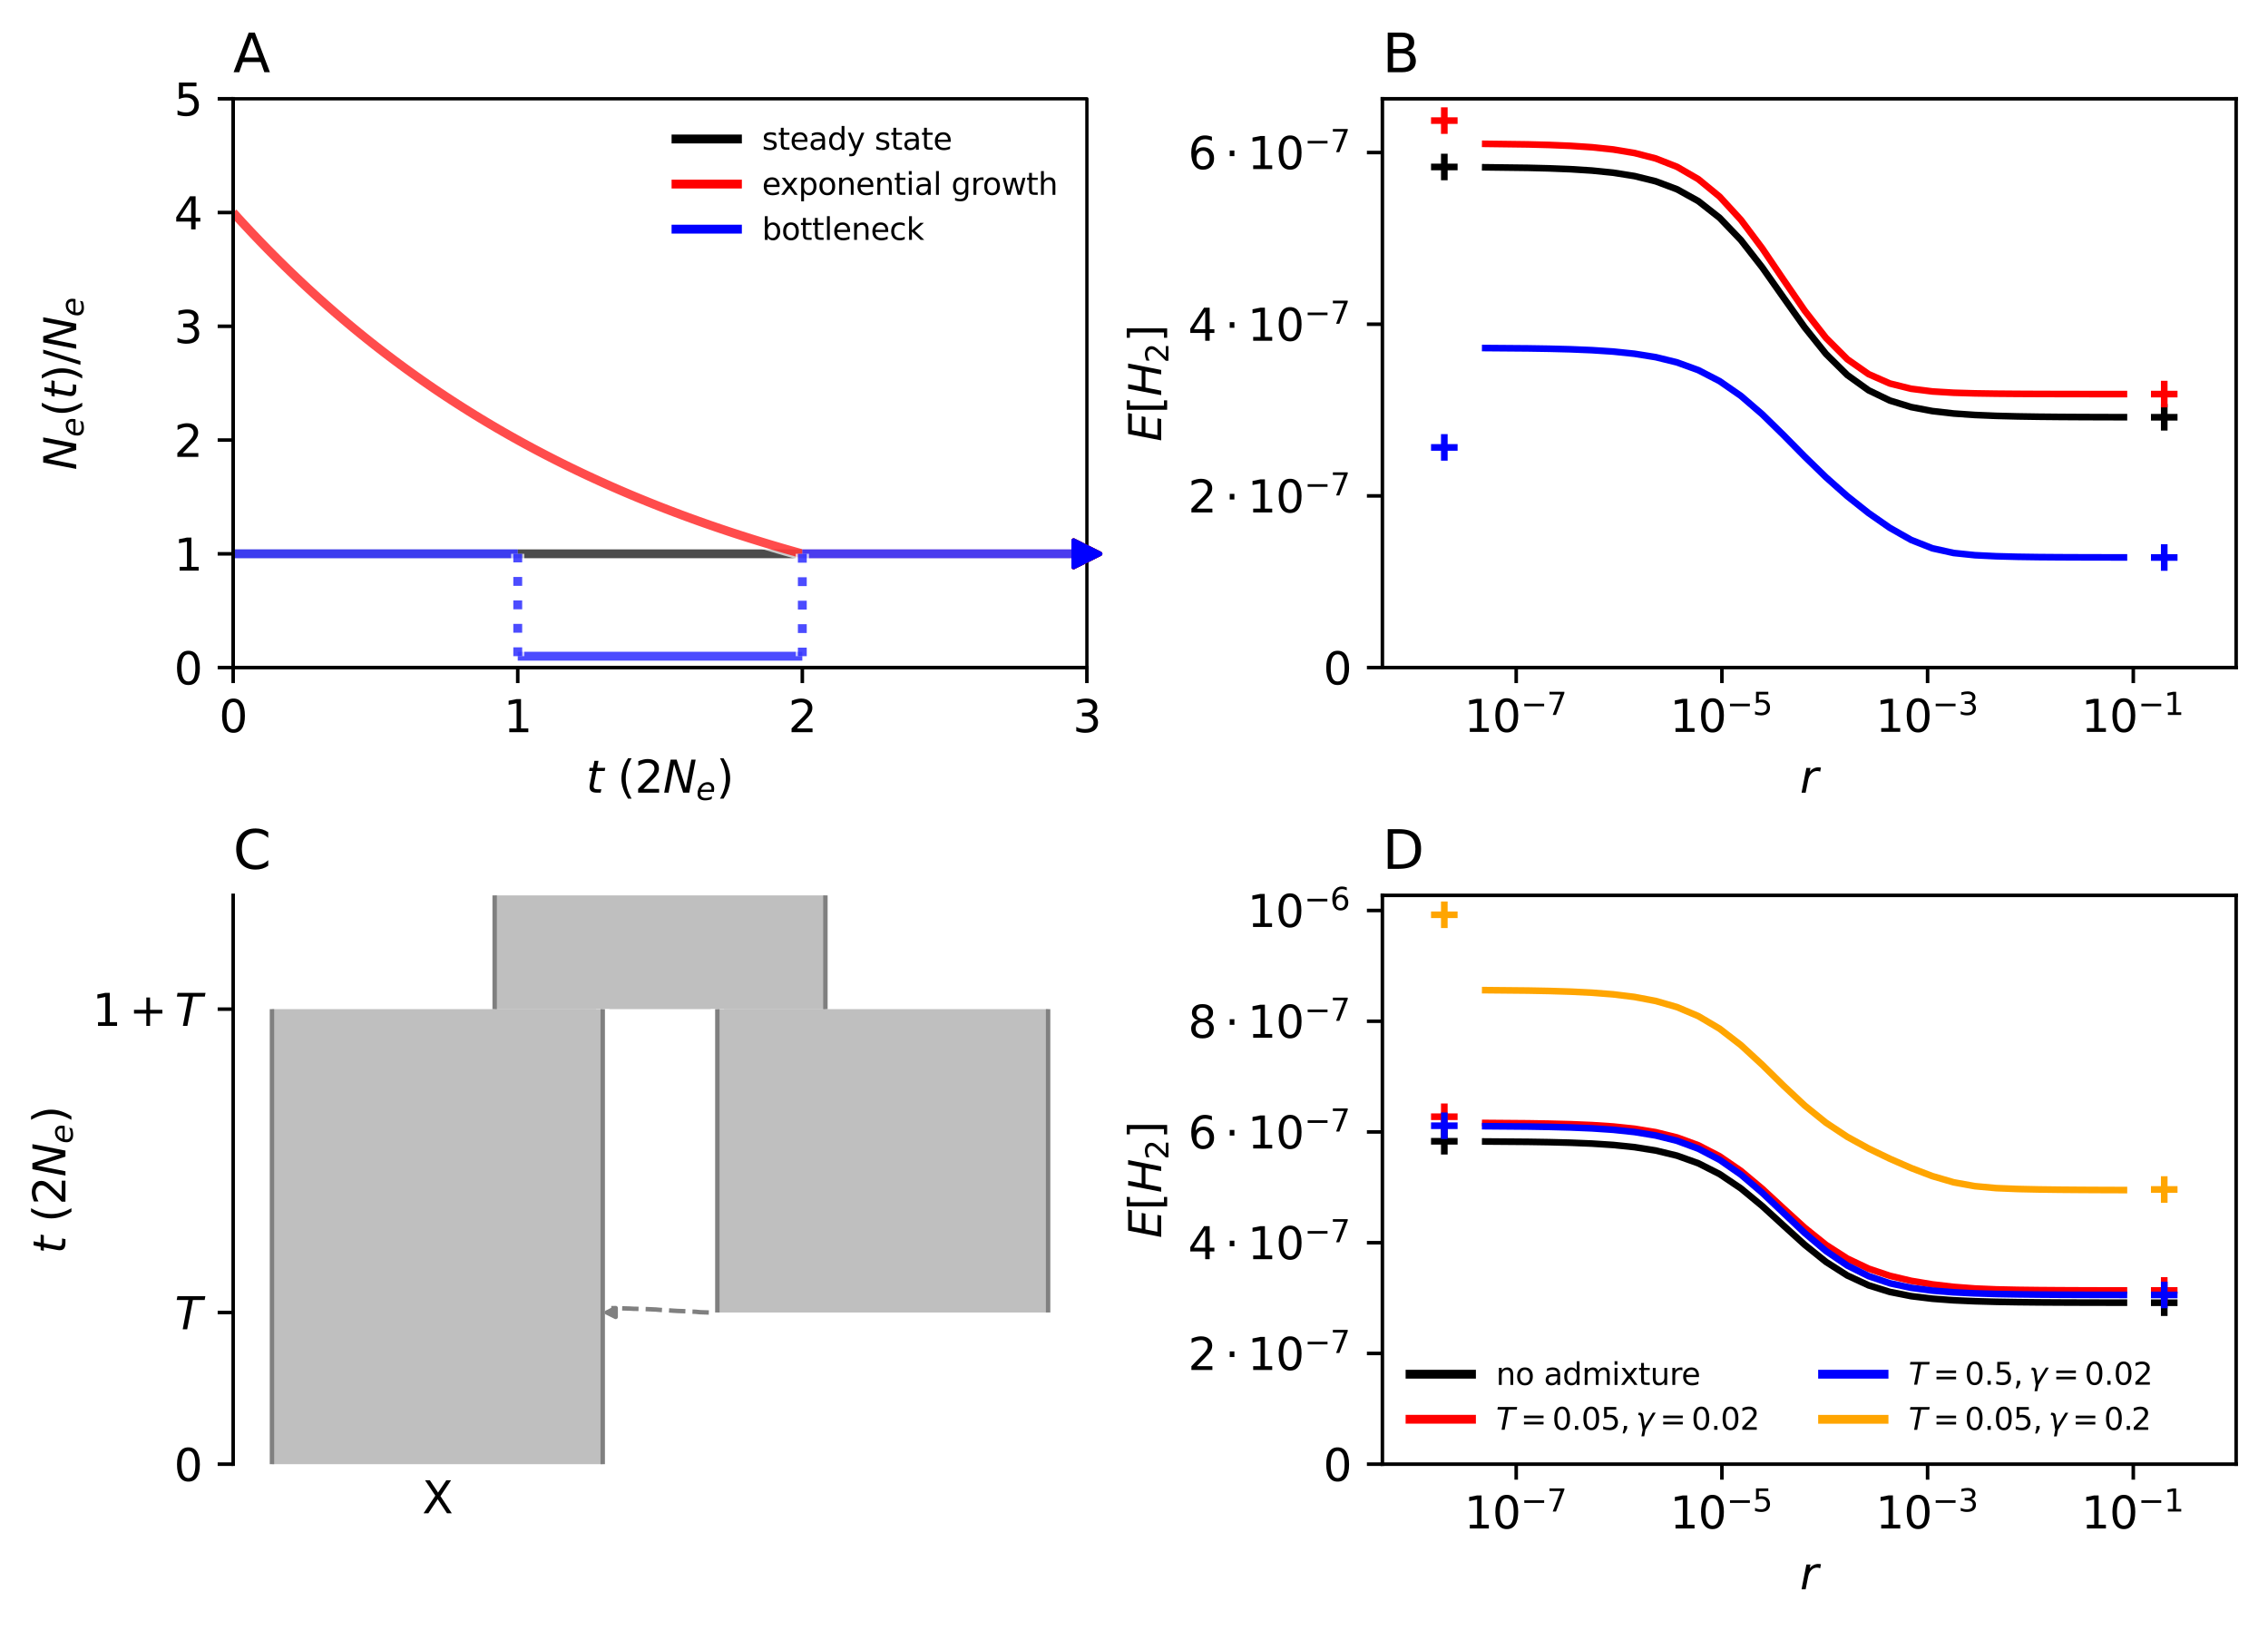 <?xml version="1.0" encoding="utf-8" standalone="no"?>
<!DOCTYPE svg PUBLIC "-//W3C//DTD SVG 1.1//EN"
  "http://www.w3.org/Graphics/SVG/1.1/DTD/svg11.dtd">
<svg xmlns:xlink="http://www.w3.org/1999/xlink" width="512.4pt" height="368.4pt" viewBox="0 0 512.4 368.4" xmlns="http://www.w3.org/2000/svg" version="1.1">
 <defs>
  <style type="text/css">*{stroke-linejoin: round; stroke-linecap: butt}</style>
 </defs>
 <g id="figure_1">
  <g id="patch_1">
   <path d="M 0 368.4 
L 512.4 368.4 
L 512.4 0 
L 0 0 
z
" style="fill: #ffffff"/>
  </g>
  <g id="axes_1">
   <g id="patch_2">
    <path d="M 52.678 150.843 
L 245.559 150.843 
L 245.559 22.318 
L 52.678 22.318 
z
" style="fill: #ffffff; stroke: #000000; stroke-width: 0.75; stroke-linejoin: miter"/>
   </g>
   <g id="matplotlib.axis_1">
    <g id="xtick_1">
     <g id="line2d_1">
      <defs>
       <path id="m1104d05f64" d="M 0 0 
L 0 3.5 
" style="stroke: #000000; stroke-width: 0.8"/>
      </defs>
      <g>
       <use xlink:href="#m1104d05f64" x="52.678" y="150.843" style="stroke: #000000; stroke-width: 0.8"/>
      </g>
     </g>
     <g id="text_1">
      <!-- 0 -->
      <g transform="translate(49.497 165.442) scale(0.1 -0.1)">
       <defs>
        <path id="DejaVuSans-30" d="M 2034 4250 
Q 1547 4250 1301 3770 
Q 1056 3291 1056 2328 
Q 1056 1369 1301 889 
Q 1547 409 2034 409 
Q 2525 409 2770 889 
Q 3016 1369 3016 2328 
Q 3016 3291 2770 3770 
Q 2525 4250 2034 4250 
z
M 2034 4750 
Q 2819 4750 3233 4129 
Q 3647 3509 3647 2328 
Q 3647 1150 3233 529 
Q 2819 -91 2034 -91 
Q 1250 -91 836 529 
Q 422 1150 422 2328 
Q 422 3509 836 4129 
Q 1250 4750 2034 4750 
z
" transform="scale(0.016)"/>
       </defs>
       <use xlink:href="#DejaVuSans-30"/>
      </g>
     </g>
    </g>
    <g id="xtick_2">
     <g id="line2d_2">
      <g>
       <use xlink:href="#m1104d05f64" x="116.972" y="150.843" style="stroke: #000000; stroke-width: 0.8"/>
      </g>
     </g>
     <g id="text_2">
      <!-- 1 -->
      <g transform="translate(113.79 165.442) scale(0.1 -0.1)">
       <defs>
        <path id="DejaVuSans-31" d="M 794 531 
L 1825 531 
L 1825 4091 
L 703 3866 
L 703 4441 
L 1819 4666 
L 2450 4666 
L 2450 531 
L 3481 531 
L 3481 0 
L 794 0 
L 794 531 
z
" transform="scale(0.016)"/>
       </defs>
       <use xlink:href="#DejaVuSans-31"/>
      </g>
     </g>
    </g>
    <g id="xtick_3">
     <g id="line2d_3">
      <g>
       <use xlink:href="#m1104d05f64" x="181.265" y="150.843" style="stroke: #000000; stroke-width: 0.8"/>
      </g>
     </g>
     <g id="text_3">
      <!-- 2 -->
      <g transform="translate(178.084 165.442) scale(0.1 -0.1)">
       <defs>
        <path id="DejaVuSans-32" d="M 1228 531 
L 3431 531 
L 3431 0 
L 469 0 
L 469 531 
Q 828 903 1448 1529 
Q 2069 2156 2228 2338 
Q 2531 2678 2651 2914 
Q 2772 3150 2772 3378 
Q 2772 3750 2511 3984 
Q 2250 4219 1831 4219 
Q 1534 4219 1204 4116 
Q 875 4013 500 3803 
L 500 4441 
Q 881 4594 1212 4672 
Q 1544 4750 1819 4750 
Q 2544 4750 2975 4387 
Q 3406 4025 3406 3419 
Q 3406 3131 3298 2873 
Q 3191 2616 2906 2266 
Q 2828 2175 2409 1742 
Q 1991 1309 1228 531 
z
" transform="scale(0.016)"/>
       </defs>
       <use xlink:href="#DejaVuSans-32"/>
      </g>
     </g>
    </g>
    <g id="xtick_4">
     <g id="line2d_4">
      <g>
       <use xlink:href="#m1104d05f64" x="245.559" y="150.843" style="stroke: #000000; stroke-width: 0.8"/>
      </g>
     </g>
     <g id="text_4">
      <!-- 3 -->
      <g transform="translate(242.378 165.442) scale(0.1 -0.1)">
       <defs>
        <path id="DejaVuSans-33" d="M 2597 2516 
Q 3050 2419 3304 2112 
Q 3559 1806 3559 1356 
Q 3559 666 3084 287 
Q 2609 -91 1734 -91 
Q 1441 -91 1130 -33 
Q 819 25 488 141 
L 488 750 
Q 750 597 1062 519 
Q 1375 441 1716 441 
Q 2309 441 2620 675 
Q 2931 909 2931 1356 
Q 2931 1769 2642 2001 
Q 2353 2234 1838 2234 
L 1294 2234 
L 1294 2753 
L 1863 2753 
Q 2328 2753 2575 2939 
Q 2822 3125 2822 3475 
Q 2822 3834 2567 4026 
Q 2313 4219 1838 4219 
Q 1578 4219 1281 4162 
Q 984 4106 628 3988 
L 628 4550 
Q 988 4650 1302 4700 
Q 1616 4750 1894 4750 
Q 2613 4750 3031 4423 
Q 3450 4097 3450 3541 
Q 3450 3153 3228 2886 
Q 3006 2619 2597 2516 
z
" transform="scale(0.016)"/>
       </defs>
       <use xlink:href="#DejaVuSans-33"/>
      </g>
     </g>
    </g>
    <g id="text_5">
     <!-- $t$ ($2N_e$) -->
     <g transform="translate(132.419 179.12) scale(0.1 -0.1)">
      <defs>
       <path id="DejaVuSans-Oblique-74" d="M 2706 3500 
L 2619 3053 
L 1472 3053 
L 1100 1153 
Q 1081 1047 1072 975 
Q 1063 903 1063 863 
Q 1063 663 1183 572 
Q 1303 481 1569 481 
L 2150 481 
L 2053 0 
L 1503 0 
Q 991 0 739 200 
Q 488 400 488 806 
Q 488 878 497 964 
Q 506 1050 525 1153 
L 897 3053 
L 409 3053 
L 500 3500 
L 978 3500 
L 1172 4494 
L 1747 4494 
L 1556 3500 
L 2706 3500 
z
" transform="scale(0.016)"/>
       <path id="DejaVuSans-20" transform="scale(0.016)"/>
       <path id="DejaVuSans-28" d="M 1984 4856 
Q 1566 4138 1362 3434 
Q 1159 2731 1159 2009 
Q 1159 1288 1364 580 
Q 1569 -128 1984 -844 
L 1484 -844 
Q 1016 -109 783 600 
Q 550 1309 550 2009 
Q 550 2706 781 3412 
Q 1013 4119 1484 4856 
L 1984 4856 
z
" transform="scale(0.016)"/>
       <path id="DejaVuSans-Oblique-4e" d="M 1081 4666 
L 1931 4666 
L 3219 666 
L 4000 4666 
L 4616 4666 
L 3706 0 
L 2853 0 
L 1569 4025 
L 788 0 
L 172 0 
L 1081 4666 
z
" transform="scale(0.016)"/>
       <path id="DejaVuSans-Oblique-65" d="M 3078 2063 
Q 3088 2113 3092 2166 
Q 3097 2219 3097 2272 
Q 3097 2653 2873 2875 
Q 2650 3097 2266 3097 
Q 1838 3097 1509 2826 
Q 1181 2556 1013 2059 
L 3078 2063 
z
M 3578 1613 
L 903 1613 
Q 884 1494 878 1425 
Q 872 1356 872 1306 
Q 872 872 1139 634 
Q 1406 397 1894 397 
Q 2269 397 2603 481 
Q 2938 566 3225 728 
L 3116 159 
Q 2806 34 2476 -28 
Q 2147 -91 1806 -91 
Q 1078 -91 686 257 
Q 294 606 294 1247 
Q 294 1794 489 2264 
Q 684 2734 1063 3103 
Q 1306 3334 1642 3459 
Q 1978 3584 2356 3584 
Q 2950 3584 3301 3228 
Q 3653 2872 3653 2272 
Q 3653 2128 3634 1964 
Q 3616 1800 3578 1613 
z
" transform="scale(0.016)"/>
       <path id="DejaVuSans-29" d="M 513 4856 
L 1013 4856 
Q 1481 4119 1714 3412 
Q 1947 2706 1947 2009 
Q 1947 1309 1714 600 
Q 1481 -109 1013 -844 
L 513 -844 
Q 928 -128 1133 580 
Q 1338 1288 1338 2009 
Q 1338 2731 1133 3434 
Q 928 4138 513 4856 
z
" transform="scale(0.016)"/>
      </defs>
      <use xlink:href="#DejaVuSans-Oblique-74" transform="translate(0 0.125)"/>
      <use xlink:href="#DejaVuSans-20" transform="translate(39.209 0.125)"/>
      <use xlink:href="#DejaVuSans-28" transform="translate(70.996 0.125)"/>
      <use xlink:href="#DejaVuSans-32" transform="translate(110.01 0.125)"/>
      <use xlink:href="#DejaVuSans-Oblique-4e" transform="translate(173.633 0.125)"/>
      <use xlink:href="#DejaVuSans-Oblique-65" transform="translate(248.438 -16.281) scale(0.7)"/>
      <use xlink:href="#DejaVuSans-29" transform="translate(294.238 0.125)"/>
     </g>
    </g>
   </g>
   <g id="matplotlib.axis_2">
    <g id="ytick_1">
     <g id="line2d_5">
      <defs>
       <path id="m20faf62921" d="M 0 0 
L -3.5 0 
" style="stroke: #000000; stroke-width: 0.8"/>
      </defs>
      <g>
       <use xlink:href="#m20faf62921" x="52.678" y="150.843" style="stroke: #000000; stroke-width: 0.8"/>
      </g>
     </g>
     <g id="text_6">
      <!-- 0 -->
      <g transform="translate(39.316 154.642) scale(0.1 -0.1)">
       <use xlink:href="#DejaVuSans-30"/>
      </g>
     </g>
    </g>
    <g id="ytick_2">
     <g id="line2d_6">
      <g>
       <use xlink:href="#m20faf62921" x="52.678" y="125.138" style="stroke: #000000; stroke-width: 0.8"/>
      </g>
     </g>
     <g id="text_7">
      <!-- 1 -->
      <g transform="translate(39.316 128.937) scale(0.1 -0.1)">
       <use xlink:href="#DejaVuSans-31"/>
      </g>
     </g>
    </g>
    <g id="ytick_3">
     <g id="line2d_7">
      <g>
       <use xlink:href="#m20faf62921" x="52.678" y="99.433" style="stroke: #000000; stroke-width: 0.8"/>
      </g>
     </g>
     <g id="text_8">
      <!-- 2 -->
      <g transform="translate(39.316 103.232) scale(0.1 -0.1)">
       <use xlink:href="#DejaVuSans-32"/>
      </g>
     </g>
    </g>
    <g id="ytick_4">
     <g id="line2d_8">
      <g>
       <use xlink:href="#m20faf62921" x="52.678" y="73.728" style="stroke: #000000; stroke-width: 0.8"/>
      </g>
     </g>
     <g id="text_9">
      <!-- 3 -->
      <g transform="translate(39.316 77.527) scale(0.1 -0.1)">
       <use xlink:href="#DejaVuSans-33"/>
      </g>
     </g>
    </g>
    <g id="ytick_5">
     <g id="line2d_9">
      <g>
       <use xlink:href="#m20faf62921" x="52.678" y="48.023" style="stroke: #000000; stroke-width: 0.8"/>
      </g>
     </g>
     <g id="text_10">
      <!-- 4 -->
      <g transform="translate(39.316 51.822) scale(0.1 -0.1)">
       <defs>
        <path id="DejaVuSans-34" d="M 2419 4116 
L 825 1625 
L 2419 1625 
L 2419 4116 
z
M 2253 4666 
L 3047 4666 
L 3047 1625 
L 3713 1625 
L 3713 1100 
L 3047 1100 
L 3047 0 
L 2419 0 
L 2419 1100 
L 313 1100 
L 313 1709 
L 2253 4666 
z
" transform="scale(0.016)"/>
       </defs>
       <use xlink:href="#DejaVuSans-34"/>
      </g>
     </g>
    </g>
    <g id="ytick_6">
     <g id="line2d_10">
      <g>
       <use xlink:href="#m20faf62921" x="52.678" y="22.318" style="stroke: #000000; stroke-width: 0.8"/>
      </g>
     </g>
     <g id="text_11">
      <!-- 5 -->
      <g transform="translate(39.316 26.117) scale(0.1 -0.1)">
       <defs>
        <path id="DejaVuSans-35" d="M 691 4666 
L 3169 4666 
L 3169 4134 
L 1269 4134 
L 1269 2991 
Q 1406 3038 1543 3061 
Q 1681 3084 1819 3084 
Q 2600 3084 3056 2656 
Q 3513 2228 3513 1497 
Q 3513 744 3044 326 
Q 2575 -91 1722 -91 
Q 1428 -91 1123 -41 
Q 819 9 494 109 
L 494 744 
Q 775 591 1075 516 
Q 1375 441 1709 441 
Q 2250 441 2565 725 
Q 2881 1009 2881 1497 
Q 2881 1984 2565 2268 
Q 2250 2553 1709 2553 
Q 1456 2553 1204 2497 
Q 953 2441 691 2322 
L 691 4666 
z
" transform="scale(0.016)"/>
       </defs>
       <use xlink:href="#DejaVuSans-35"/>
      </g>
     </g>
    </g>
    <g id="text_12">
     <!-- $N_e(t)/N_e$ -->
     <g transform="translate(17.236 106.231) rotate(-90) scale(0.1 -0.1)">
      <defs>
       <path id="DejaVuSans-2f" d="M 1625 4666 
L 2156 4666 
L 531 -594 
L 0 -594 
L 1625 4666 
z
" transform="scale(0.016)"/>
      </defs>
      <use xlink:href="#DejaVuSans-Oblique-4e" transform="translate(0 0.125)"/>
      <use xlink:href="#DejaVuSans-Oblique-65" transform="translate(74.805 -16.281) scale(0.7)"/>
      <use xlink:href="#DejaVuSans-28" transform="translate(120.605 0.125)"/>
      <use xlink:href="#DejaVuSans-Oblique-74" transform="translate(159.619 0.125)"/>
      <use xlink:href="#DejaVuSans-29" transform="translate(198.828 0.125)"/>
      <use xlink:href="#DejaVuSans-2f" transform="translate(237.842 0.125)"/>
      <use xlink:href="#DejaVuSans-Oblique-4e" transform="translate(271.533 0.125)"/>
      <use xlink:href="#DejaVuSans-Oblique-65" transform="translate(346.338 -16.281) scale(0.7)"/>
     </g>
    </g>
   </g>
   <g id="text_13">
    <!-- A -->
    <g transform="translate(52.678 16.318) scale(0.12 -0.12)">
     <defs>
      <path id="DejaVuSans-41" d="M 2188 4044 
L 1331 1722 
L 3047 1722 
L 2188 4044 
z
M 1831 4666 
L 2547 4666 
L 4325 0 
L 3669 0 
L 3244 1197 
L 1141 1197 
L 716 0 
L 50 0 
L 1831 4666 
z
" transform="scale(0.016)"/>
     </defs>
     <use xlink:href="#DejaVuSans-41"/>
    </g>
   </g>
   <g id="legend_1">
    <g id="patch_3">
     <path d="M 151.339 58.43 
L 240.701 58.43 
Q 242.089 58.43 242.089 57.042 
L 242.089 27.176 
Q 242.089 25.788 240.701 25.788 
L 151.339 25.788 
Q 149.951 25.788 149.951 27.176 
L 149.951 57.042 
Q 149.951 58.43 151.339 58.43 
L 151.339 58.43 
z
" style="fill: none; opacity: 0"/>
    </g>
    <g id="line2d_11">
     <path d="M 152.727 31.408 
L 159.667 31.408 
L 166.607 31.408 
" style="fill: none; stroke: #000000; stroke-width: 2; stroke-linecap: square"/>
    </g>
    <g id="text_14">
     <!-- steady state -->
     <g transform="translate(172.159 33.837) scale(0.069 -0.069)">
      <defs>
       <path id="DejaVuSans-73" d="M 2834 3397 
L 2834 2853 
Q 2591 2978 2328 3040 
Q 2066 3103 1784 3103 
Q 1356 3103 1142 2972 
Q 928 2841 928 2578 
Q 928 2378 1081 2264 
Q 1234 2150 1697 2047 
L 1894 2003 
Q 2506 1872 2764 1633 
Q 3022 1394 3022 966 
Q 3022 478 2636 193 
Q 2250 -91 1575 -91 
Q 1294 -91 989 -36 
Q 684 19 347 128 
L 347 722 
Q 666 556 975 473 
Q 1284 391 1588 391 
Q 1994 391 2212 530 
Q 2431 669 2431 922 
Q 2431 1156 2273 1281 
Q 2116 1406 1581 1522 
L 1381 1569 
Q 847 1681 609 1914 
Q 372 2147 372 2553 
Q 372 3047 722 3315 
Q 1072 3584 1716 3584 
Q 2034 3584 2315 3537 
Q 2597 3491 2834 3397 
z
" transform="scale(0.016)"/>
       <path id="DejaVuSans-74" d="M 1172 4494 
L 1172 3500 
L 2356 3500 
L 2356 3053 
L 1172 3053 
L 1172 1153 
Q 1172 725 1289 603 
Q 1406 481 1766 481 
L 2356 481 
L 2356 0 
L 1766 0 
Q 1100 0 847 248 
Q 594 497 594 1153 
L 594 3053 
L 172 3053 
L 172 3500 
L 594 3500 
L 594 4494 
L 1172 4494 
z
" transform="scale(0.016)"/>
       <path id="DejaVuSans-65" d="M 3597 1894 
L 3597 1613 
L 953 1613 
Q 991 1019 1311 708 
Q 1631 397 2203 397 
Q 2534 397 2845 478 
Q 3156 559 3463 722 
L 3463 178 
Q 3153 47 2828 -22 
Q 2503 -91 2169 -91 
Q 1331 -91 842 396 
Q 353 884 353 1716 
Q 353 2575 817 3079 
Q 1281 3584 2069 3584 
Q 2775 3584 3186 3129 
Q 3597 2675 3597 1894 
z
M 3022 2063 
Q 3016 2534 2758 2815 
Q 2500 3097 2075 3097 
Q 1594 3097 1305 2825 
Q 1016 2553 972 2059 
L 3022 2063 
z
" transform="scale(0.016)"/>
       <path id="DejaVuSans-61" d="M 2194 1759 
Q 1497 1759 1228 1600 
Q 959 1441 959 1056 
Q 959 750 1161 570 
Q 1363 391 1709 391 
Q 2188 391 2477 730 
Q 2766 1069 2766 1631 
L 2766 1759 
L 2194 1759 
z
M 3341 1997 
L 3341 0 
L 2766 0 
L 2766 531 
Q 2569 213 2275 61 
Q 1981 -91 1556 -91 
Q 1019 -91 701 211 
Q 384 513 384 1019 
Q 384 1609 779 1909 
Q 1175 2209 1959 2209 
L 2766 2209 
L 2766 2266 
Q 2766 2663 2505 2880 
Q 2244 3097 1772 3097 
Q 1472 3097 1187 3025 
Q 903 2953 641 2809 
L 641 3341 
Q 956 3463 1253 3523 
Q 1550 3584 1831 3584 
Q 2591 3584 2966 3190 
Q 3341 2797 3341 1997 
z
" transform="scale(0.016)"/>
       <path id="DejaVuSans-64" d="M 2906 2969 
L 2906 4863 
L 3481 4863 
L 3481 0 
L 2906 0 
L 2906 525 
Q 2725 213 2448 61 
Q 2172 -91 1784 -91 
Q 1150 -91 751 415 
Q 353 922 353 1747 
Q 353 2572 751 3078 
Q 1150 3584 1784 3584 
Q 2172 3584 2448 3432 
Q 2725 3281 2906 2969 
z
M 947 1747 
Q 947 1113 1208 752 
Q 1469 391 1925 391 
Q 2381 391 2643 752 
Q 2906 1113 2906 1747 
Q 2906 2381 2643 2742 
Q 2381 3103 1925 3103 
Q 1469 3103 1208 2742 
Q 947 2381 947 1747 
z
" transform="scale(0.016)"/>
       <path id="DejaVuSans-79" d="M 2059 -325 
Q 1816 -950 1584 -1140 
Q 1353 -1331 966 -1331 
L 506 -1331 
L 506 -850 
L 844 -850 
Q 1081 -850 1212 -737 
Q 1344 -625 1503 -206 
L 1606 56 
L 191 3500 
L 800 3500 
L 1894 763 
L 2988 3500 
L 3597 3500 
L 2059 -325 
z
" transform="scale(0.016)"/>
      </defs>
      <use xlink:href="#DejaVuSans-73"/>
      <use xlink:href="#DejaVuSans-74" x="52.1"/>
      <use xlink:href="#DejaVuSans-65" x="91.309"/>
      <use xlink:href="#DejaVuSans-61" x="152.832"/>
      <use xlink:href="#DejaVuSans-64" x="214.111"/>
      <use xlink:href="#DejaVuSans-79" x="277.588"/>
      <use xlink:href="#DejaVuSans-20" x="336.768"/>
      <use xlink:href="#DejaVuSans-73" x="368.555"/>
      <use xlink:href="#DejaVuSans-74" x="420.654"/>
      <use xlink:href="#DejaVuSans-61" x="459.863"/>
      <use xlink:href="#DejaVuSans-74" x="521.143"/>
      <use xlink:href="#DejaVuSans-65" x="560.352"/>
     </g>
    </g>
    <g id="line2d_12">
     <path d="M 152.727 41.595 
L 159.667 41.595 
L 166.607 41.595 
" style="fill: none; stroke: #ff0000; stroke-width: 2; stroke-linecap: square"/>
    </g>
    <g id="text_15">
     <!-- exponential growth -->
     <g transform="translate(172.159 44.024) scale(0.069 -0.069)">
      <defs>
       <path id="DejaVuSans-78" d="M 3513 3500 
L 2247 1797 
L 3578 0 
L 2900 0 
L 1881 1375 
L 863 0 
L 184 0 
L 1544 1831 
L 300 3500 
L 978 3500 
L 1906 2253 
L 2834 3500 
L 3513 3500 
z
" transform="scale(0.016)"/>
       <path id="DejaVuSans-70" d="M 1159 525 
L 1159 -1331 
L 581 -1331 
L 581 3500 
L 1159 3500 
L 1159 2969 
Q 1341 3281 1617 3432 
Q 1894 3584 2278 3584 
Q 2916 3584 3314 3078 
Q 3713 2572 3713 1747 
Q 3713 922 3314 415 
Q 2916 -91 2278 -91 
Q 1894 -91 1617 61 
Q 1341 213 1159 525 
z
M 3116 1747 
Q 3116 2381 2855 2742 
Q 2594 3103 2138 3103 
Q 1681 3103 1420 2742 
Q 1159 2381 1159 1747 
Q 1159 1113 1420 752 
Q 1681 391 2138 391 
Q 2594 391 2855 752 
Q 3116 1113 3116 1747 
z
" transform="scale(0.016)"/>
       <path id="DejaVuSans-6f" d="M 1959 3097 
Q 1497 3097 1228 2736 
Q 959 2375 959 1747 
Q 959 1119 1226 758 
Q 1494 397 1959 397 
Q 2419 397 2687 759 
Q 2956 1122 2956 1747 
Q 2956 2369 2687 2733 
Q 2419 3097 1959 3097 
z
M 1959 3584 
Q 2709 3584 3137 3096 
Q 3566 2609 3566 1747 
Q 3566 888 3137 398 
Q 2709 -91 1959 -91 
Q 1206 -91 779 398 
Q 353 888 353 1747 
Q 353 2609 779 3096 
Q 1206 3584 1959 3584 
z
" transform="scale(0.016)"/>
       <path id="DejaVuSans-6e" d="M 3513 2113 
L 3513 0 
L 2938 0 
L 2938 2094 
Q 2938 2591 2744 2837 
Q 2550 3084 2163 3084 
Q 1697 3084 1428 2787 
Q 1159 2491 1159 1978 
L 1159 0 
L 581 0 
L 581 3500 
L 1159 3500 
L 1159 2956 
Q 1366 3272 1645 3428 
Q 1925 3584 2291 3584 
Q 2894 3584 3203 3211 
Q 3513 2838 3513 2113 
z
" transform="scale(0.016)"/>
       <path id="DejaVuSans-69" d="M 603 3500 
L 1178 3500 
L 1178 0 
L 603 0 
L 603 3500 
z
M 603 4863 
L 1178 4863 
L 1178 4134 
L 603 4134 
L 603 4863 
z
" transform="scale(0.016)"/>
       <path id="DejaVuSans-6c" d="M 603 4863 
L 1178 4863 
L 1178 0 
L 603 0 
L 603 4863 
z
" transform="scale(0.016)"/>
       <path id="DejaVuSans-67" d="M 2906 1791 
Q 2906 2416 2648 2759 
Q 2391 3103 1925 3103 
Q 1463 3103 1205 2759 
Q 947 2416 947 1791 
Q 947 1169 1205 825 
Q 1463 481 1925 481 
Q 2391 481 2648 825 
Q 2906 1169 2906 1791 
z
M 3481 434 
Q 3481 -459 3084 -895 
Q 2688 -1331 1869 -1331 
Q 1566 -1331 1297 -1286 
Q 1028 -1241 775 -1147 
L 775 -588 
Q 1028 -725 1275 -790 
Q 1522 -856 1778 -856 
Q 2344 -856 2625 -561 
Q 2906 -266 2906 331 
L 2906 616 
Q 2728 306 2450 153 
Q 2172 0 1784 0 
Q 1141 0 747 490 
Q 353 981 353 1791 
Q 353 2603 747 3093 
Q 1141 3584 1784 3584 
Q 2172 3584 2450 3431 
Q 2728 3278 2906 2969 
L 2906 3500 
L 3481 3500 
L 3481 434 
z
" transform="scale(0.016)"/>
       <path id="DejaVuSans-72" d="M 2631 2963 
Q 2534 3019 2420 3045 
Q 2306 3072 2169 3072 
Q 1681 3072 1420 2755 
Q 1159 2438 1159 1844 
L 1159 0 
L 581 0 
L 581 3500 
L 1159 3500 
L 1159 2956 
Q 1341 3275 1631 3429 
Q 1922 3584 2338 3584 
Q 2397 3584 2469 3576 
Q 2541 3569 2628 3553 
L 2631 2963 
z
" transform="scale(0.016)"/>
       <path id="DejaVuSans-77" d="M 269 3500 
L 844 3500 
L 1563 769 
L 2278 3500 
L 2956 3500 
L 3675 769 
L 4391 3500 
L 4966 3500 
L 4050 0 
L 3372 0 
L 2619 2869 
L 1863 0 
L 1184 0 
L 269 3500 
z
" transform="scale(0.016)"/>
       <path id="DejaVuSans-68" d="M 3513 2113 
L 3513 0 
L 2938 0 
L 2938 2094 
Q 2938 2591 2744 2837 
Q 2550 3084 2163 3084 
Q 1697 3084 1428 2787 
Q 1159 2491 1159 1978 
L 1159 0 
L 581 0 
L 581 4863 
L 1159 4863 
L 1159 2956 
Q 1366 3272 1645 3428 
Q 1925 3584 2291 3584 
Q 2894 3584 3203 3211 
Q 3513 2838 3513 2113 
z
" transform="scale(0.016)"/>
      </defs>
      <use xlink:href="#DejaVuSans-65"/>
      <use xlink:href="#DejaVuSans-78" x="59.773"/>
      <use xlink:href="#DejaVuSans-70" x="118.953"/>
      <use xlink:href="#DejaVuSans-6f" x="182.43"/>
      <use xlink:href="#DejaVuSans-6e" x="243.611"/>
      <use xlink:href="#DejaVuSans-65" x="306.99"/>
      <use xlink:href="#DejaVuSans-6e" x="368.514"/>
      <use xlink:href="#DejaVuSans-74" x="431.893"/>
      <use xlink:href="#DejaVuSans-69" x="471.102"/>
      <use xlink:href="#DejaVuSans-61" x="498.885"/>
      <use xlink:href="#DejaVuSans-6c" x="560.164"/>
      <use xlink:href="#DejaVuSans-20" x="587.947"/>
      <use xlink:href="#DejaVuSans-67" x="619.734"/>
      <use xlink:href="#DejaVuSans-72" x="683.211"/>
      <use xlink:href="#DejaVuSans-6f" x="722.074"/>
      <use xlink:href="#DejaVuSans-77" x="783.256"/>
      <use xlink:href="#DejaVuSans-74" x="865.043"/>
      <use xlink:href="#DejaVuSans-68" x="904.252"/>
     </g>
    </g>
    <g id="line2d_13">
     <path d="M 152.727 51.782 
L 159.667 51.782 
L 166.607 51.782 
" style="fill: none; stroke: #0000ff; stroke-width: 2; stroke-linecap: square"/>
    </g>
    <g id="text_16">
     <!-- bottleneck -->
     <g transform="translate(172.159 54.211) scale(0.069 -0.069)">
      <defs>
       <path id="DejaVuSans-62" d="M 3116 1747 
Q 3116 2381 2855 2742 
Q 2594 3103 2138 3103 
Q 1681 3103 1420 2742 
Q 1159 2381 1159 1747 
Q 1159 1113 1420 752 
Q 1681 391 2138 391 
Q 2594 391 2855 752 
Q 3116 1113 3116 1747 
z
M 1159 2969 
Q 1341 3281 1617 3432 
Q 1894 3584 2278 3584 
Q 2916 3584 3314 3078 
Q 3713 2572 3713 1747 
Q 3713 922 3314 415 
Q 2916 -91 2278 -91 
Q 1894 -91 1617 61 
Q 1341 213 1159 525 
L 1159 0 
L 581 0 
L 581 4863 
L 1159 4863 
L 1159 2969 
z
" transform="scale(0.016)"/>
       <path id="DejaVuSans-63" d="M 3122 3366 
L 3122 2828 
Q 2878 2963 2633 3030 
Q 2388 3097 2138 3097 
Q 1578 3097 1268 2742 
Q 959 2388 959 1747 
Q 959 1106 1268 751 
Q 1578 397 2138 397 
Q 2388 397 2633 464 
Q 2878 531 3122 666 
L 3122 134 
Q 2881 22 2623 -34 
Q 2366 -91 2075 -91 
Q 1284 -91 818 406 
Q 353 903 353 1747 
Q 353 2603 823 3093 
Q 1294 3584 2113 3584 
Q 2378 3584 2631 3529 
Q 2884 3475 3122 3366 
z
" transform="scale(0.016)"/>
       <path id="DejaVuSans-6b" d="M 581 4863 
L 1159 4863 
L 1159 1991 
L 2875 3500 
L 3609 3500 
L 1753 1863 
L 3688 0 
L 2938 0 
L 1159 1709 
L 1159 0 
L 581 0 
L 581 4863 
z
" transform="scale(0.016)"/>
      </defs>
      <use xlink:href="#DejaVuSans-62"/>
      <use xlink:href="#DejaVuSans-6f" x="63.477"/>
      <use xlink:href="#DejaVuSans-74" x="124.658"/>
      <use xlink:href="#DejaVuSans-74" x="163.867"/>
      <use xlink:href="#DejaVuSans-6c" x="203.076"/>
      <use xlink:href="#DejaVuSans-65" x="230.859"/>
      <use xlink:href="#DejaVuSans-6e" x="292.383"/>
      <use xlink:href="#DejaVuSans-65" x="355.762"/>
      <use xlink:href="#DejaVuSans-63" x="417.285"/>
      <use xlink:href="#DejaVuSans-6b" x="472.266"/>
     </g>
    </g>
   </g>
   <g id="patch_4">
    <path d="M 245.559 125.138 
L 245.559 125.138 
L 245.559 125.138 
L 52.678 125.138 
" clip-path="url(#p01cb10a5a7)" style="fill: none; opacity: 0.7; stroke: #ffffff; stroke-width: 3; stroke-linejoin: miter"/>
    <path d="M 245.559 125.138 
L 245.559 125.138 
L 245.559 125.138 
L 52.678 125.138 
" clip-path="url(#p01cb10a5a7)" style="fill: none; opacity: 0.7; stroke: #000000; stroke-width: 2; stroke-linejoin: miter"/>
    <g id="patch_5">
     <path d="M 245.559 125.138 
L 245.559 125.138 
L 245.559 125.138 
L 181.265 125.138 
L 181.265 125.138 
L 179.966 124.776 
L 178.668 124.408 
L 177.369 124.035 
L 176.07 123.657 
L 174.771 123.274 
L 173.472 122.885 
L 172.173 122.491 
L 170.874 122.091 
L 169.576 121.686 
L 168.277 121.275 
L 166.978 120.858 
L 165.679 120.435 
L 164.38 120.006 
L 163.081 119.571 
L 161.782 119.13 
L 160.484 118.683 
L 159.185 118.229 
L 157.886 117.77 
L 156.587 117.303 
L 155.288 116.83 
L 153.989 116.351 
L 152.69 115.864 
L 151.392 115.371 
L 150.093 114.871 
L 148.794 114.363 
L 147.495 113.849 
L 146.196 113.327 
L 144.897 112.798 
L 143.598 112.262 
L 142.299 111.718 
L 141.001 111.166 
L 139.702 110.606 
L 138.403 110.039 
L 137.104 109.464 
L 135.805 108.88 
L 134.506 108.288 
L 133.207 107.688 
L 131.909 107.08 
L 130.61 106.463 
L 129.311 105.837 
L 128.012 105.202 
L 126.713 104.559 
L 125.414 103.906 
L 124.115 103.244 
L 122.817 102.573 
L 121.518 101.892 
L 120.219 101.202 
L 118.92 100.502 
L 117.621 99.792 
L 116.322 99.072 
L 115.023 98.342 
L 113.725 97.602 
L 112.426 96.851 
L 111.127 96.089 
L 109.828 95.317 
L 108.529 94.534 
L 107.23 93.74 
L 105.931 92.935 
L 104.633 92.118 
L 103.334 91.29 
L 102.035 90.451 
L 100.736 89.599 
L 99.437 88.735 
L 98.138 87.86 
L 96.839 86.971 
L 95.541 86.071 
L 94.242 85.157 
L 92.943 84.231 
L 91.644 83.292 
L 90.345 82.339 
L 89.046 81.373 
L 87.747 80.393 
L 86.448 79.4 
L 85.15 78.393 
L 83.851 77.371 
L 82.552 76.335 
L 81.253 75.284 
L 79.954 74.219 
L 78.655 73.138 
L 77.356 72.042 
L 76.058 70.931 
L 74.759 69.804 
L 73.46 68.662 
L 72.161 67.503 
L 70.862 66.327 
L 69.563 65.136 
L 68.264 63.927 
L 66.966 62.701 
L 65.667 61.458 
L 64.368 60.198 
L 63.069 58.92 
L 61.77 57.623 
L 60.471 56.309 
L 59.172 54.976 
L 57.874 53.624 
L 56.575 52.253 
L 55.276 50.863 
L 53.977 49.453 
L 52.678 48.023 
" clip-path="url(#p01cb10a5a7)" style="fill: none; opacity: 0.7; stroke: #ffffff; stroke-width: 3; stroke-linejoin: miter"/>
     <path d="M 245.559 125.138 
L 245.559 125.138 
L 245.559 125.138 
L 181.265 125.138 
L 181.265 125.138 
L 179.966 124.776 
L 178.668 124.408 
L 177.369 124.035 
L 176.07 123.657 
L 174.771 123.274 
L 173.472 122.885 
L 172.173 122.491 
L 170.874 122.091 
L 169.576 121.686 
L 168.277 121.275 
L 166.978 120.858 
L 165.679 120.435 
L 164.38 120.006 
L 163.081 119.571 
L 161.782 119.13 
L 160.484 118.683 
L 159.185 118.229 
L 157.886 117.77 
L 156.587 117.303 
L 155.288 116.83 
L 153.989 116.351 
L 152.69 115.864 
L 151.392 115.371 
L 150.093 114.871 
L 148.794 114.363 
L 147.495 113.849 
L 146.196 113.327 
L 144.897 112.798 
L 143.598 112.262 
L 142.299 111.718 
L 141.001 111.166 
L 139.702 110.606 
L 138.403 110.039 
L 137.104 109.464 
L 135.805 108.88 
L 134.506 108.288 
L 133.207 107.688 
L 131.909 107.08 
L 130.61 106.463 
L 129.311 105.837 
L 128.012 105.202 
L 126.713 104.559 
L 125.414 103.906 
L 124.115 103.244 
L 122.817 102.573 
L 121.518 101.892 
L 120.219 101.202 
L 118.92 100.502 
L 117.621 99.792 
L 116.322 99.072 
L 115.023 98.342 
L 113.725 97.602 
L 112.426 96.851 
L 111.127 96.089 
L 109.828 95.317 
L 108.529 94.534 
L 107.23 93.74 
L 105.931 92.935 
L 104.633 92.118 
L 103.334 91.29 
L 102.035 90.451 
L 100.736 89.599 
L 99.437 88.735 
L 98.138 87.86 
L 96.839 86.971 
L 95.541 86.071 
L 94.242 85.157 
L 92.943 84.231 
L 91.644 83.292 
L 90.345 82.339 
L 89.046 81.373 
L 87.747 80.393 
L 86.448 79.4 
L 85.15 78.393 
L 83.851 77.371 
L 82.552 76.335 
L 81.253 75.284 
L 79.954 74.219 
L 78.655 73.138 
L 77.356 72.042 
L 76.058 70.931 
L 74.759 69.804 
L 73.46 68.662 
L 72.161 67.503 
L 70.862 66.327 
L 69.563 65.136 
L 68.264 63.927 
L 66.966 62.701 
L 65.667 61.458 
L 64.368 60.198 
L 63.069 58.92 
L 61.77 57.623 
L 60.471 56.309 
L 59.172 54.976 
L 57.874 53.624 
L 56.575 52.253 
L 55.276 50.863 
L 53.977 49.453 
L 52.678 48.023 
" clip-path="url(#p01cb10a5a7)" style="fill: none; opacity: 0.7; stroke: #ff0000; stroke-width: 2; stroke-linejoin: miter"/>
     <g id="patch_6">
      <path d="M 245.559 125.138 
L 245.559 125.138 
L 245.559 125.138 
L 181.265 125.138 
M 181.265 148.273 
L 116.972 148.273 
M 116.972 125.138 
L 52.678 125.138 
" clip-path="url(#p01cb10a5a7)" style="fill: none; opacity: 0.7; stroke: #ffffff; stroke-width: 3; stroke-linejoin: miter"/>
      <path d="M 245.559 125.138 
L 245.559 125.138 
L 245.559 125.138 
L 181.265 125.138 
M 181.265 148.273 
L 116.972 148.273 
M 116.972 125.138 
L 52.678 125.138 
" clip-path="url(#p01cb10a5a7)" style="fill: none; opacity: 0.7; stroke: #0000ff; stroke-width: 2; stroke-linejoin: miter"/>
      <g id="patch_7">
       <path d="M 181.265 125.138 
L 181.265 148.273 
M 116.972 148.273 
L 116.972 125.138 
" clip-path="url(#p01cb10a5a7)" style="fill: none; opacity: 0.7; stroke-dasharray: 2,3.3; stroke-dashoffset: 0; stroke: #ffffff; stroke-width: 3; stroke-linejoin: miter"/>
       <path d="M 181.265 125.138 
L 181.265 148.273 
M 116.972 148.273 
L 116.972 125.138 
" clip-path="url(#p01cb10a5a7)" style="fill: none; opacity: 0.7; stroke-dasharray: 2,3.3; stroke-dashoffset: 0; stroke: #0000ff; stroke-width: 2; stroke-linejoin: miter"/>
       <g id="line2d_14">
        <defs>
         <path id="me443099399" d="M 3 0 
L -3 -3 
L -3 3 
z
" style="stroke: #000000; stroke-linejoin: miter"/>
        </defs>
        <g>
         <use xlink:href="#me443099399" x="245.559" y="125.138" style="stroke: #000000; stroke-linejoin: miter"/>
        </g>
       </g>
       <g id="line2d_15">
        <defs>
         <path id="m8ef76a01ac" d="M 3 0 
L -3 -3 
L -3 3 
z
" style="stroke: #ff0000; stroke-linejoin: miter"/>
        </defs>
        <g>
         <use xlink:href="#m8ef76a01ac" x="245.559" y="125.138" style="fill: #ff0000; stroke: #ff0000; stroke-linejoin: miter"/>
        </g>
       </g>
       <g id="line2d_16">
        <defs>
         <path id="m8d5aea4f30" d="M 3 0 
L -3 -3 
L -3 3 
z
" style="stroke: #0000ff; stroke-linejoin: miter"/>
        </defs>
        <g>
         <use xlink:href="#m8d5aea4f30" x="245.559" y="125.138" style="fill: #0000ff; stroke: #0000ff; stroke-linejoin: miter"/>
        </g>
       </g>
       <g id="patch_8">
        <path d="M 52.678 150.843 
L 52.678 22.318 
" style="fill: none; stroke: #000000; stroke-width: 0.8; stroke-linejoin: miter; stroke-linecap: square"/>
       </g>
       <g id="patch_9">
        <path d="M 52.678 150.843 
L 245.559 150.843 
" style="fill: none; stroke: #000000; stroke-width: 0.8; stroke-linejoin: miter; stroke-linecap: square"/>
       </g>
      </g>
      <g id="axes_2">
       <g id="patch_10">
        <path d="M 312.319 150.843 
L 505.2 150.843 
L 505.2 22.318 
L 312.319 22.318 
z
" style="fill: #ffffff"/>
       </g>
       <g id="PathCollection_1">
        <defs>
         <path id="md115e0f737" d="M -3 0 
L 3 0 
M 0 3 
L 0 -3 
" style="stroke: #000000; stroke-width: 1.5"/>
        </defs>
        <g clip-path="url(#pf426b15f8c)">
         <use xlink:href="#md115e0f737" x="326.308" y="37.728" style="stroke: #000000; stroke-width: 1.5"/>
         <use xlink:href="#md115e0f737" x="488.958" y="94.286" style="stroke: #000000; stroke-width: 1.5"/>
        </g>
       </g>
       <g id="PathCollection_2">
        <defs>
         <path id="m95c635bd63" d="M -3 0 
L 3 0 
M 0 3 
L 0 -3 
" style="stroke: #ff0000; stroke-width: 1.5"/>
        </defs>
        <g clip-path="url(#pf426b15f8c)">
         <use xlink:href="#m95c635bd63" x="326.308" y="27.254" style="fill: #ff0000; stroke: #ff0000; stroke-width: 1.5"/>
         <use xlink:href="#m95c635bd63" x="488.958" y="89.049" style="fill: #ff0000; stroke: #ff0000; stroke-width: 1.5"/>
        </g>
       </g>
       <g id="PathCollection_3">
        <defs>
         <path id="ma475ac0c93" d="M -3 0 
L 3 0 
M 0 3 
L 0 -3 
" style="stroke: #0000ff; stroke-width: 1.5"/>
        </defs>
        <g clip-path="url(#pf426b15f8c)">
         <use xlink:href="#ma475ac0c93" x="326.308" y="101.099" style="fill: #0000ff; stroke: #0000ff; stroke-width: 1.5"/>
         <use xlink:href="#ma475ac0c93" x="488.958" y="125.971" style="fill: #0000ff; stroke: #0000ff; stroke-width: 1.5"/>
        </g>
       </g>
       <g id="matplotlib.axis_3">
        <g id="xtick_5">
         <g id="line2d_17">
          <g>
           <use xlink:href="#m1104d05f64" x="342.549" y="150.843" style="stroke: #000000; stroke-width: 0.8"/>
          </g>
         </g>
         <g id="text_17">
          <!-- $\mathdefault{10^{-7}}$ -->
          <g transform="translate(330.799 165.442) scale(0.1 -0.1)">
           <defs>
            <path id="DejaVuSans-2212" d="M 678 2272 
L 4684 2272 
L 4684 1741 
L 678 1741 
L 678 2272 
z
" transform="scale(0.016)"/>
            <path id="DejaVuSans-37" d="M 525 4666 
L 3525 4666 
L 3525 4397 
L 1831 0 
L 1172 0 
L 2766 4134 
L 525 4134 
L 525 4666 
z
" transform="scale(0.016)"/>
           </defs>
           <use xlink:href="#DejaVuSans-31" transform="translate(0 0.684)"/>
           <use xlink:href="#DejaVuSans-30" transform="translate(63.623 0.684)"/>
           <use xlink:href="#DejaVuSans-2212" transform="translate(128.203 38.966) scale(0.7)"/>
           <use xlink:href="#DejaVuSans-37" transform="translate(186.855 38.966) scale(0.7)"/>
          </g>
         </g>
        </g>
        <g id="xtick_6">
         <g id="line2d_18">
          <g>
           <use xlink:href="#m1104d05f64" x="389.021" y="150.843" style="stroke: #000000; stroke-width: 0.8"/>
          </g>
         </g>
         <g id="text_18">
          <!-- $\mathdefault{10^{-5}}$ -->
          <g transform="translate(377.271 165.442) scale(0.1 -0.1)">
           <use xlink:href="#DejaVuSans-31" transform="translate(0 0.684)"/>
           <use xlink:href="#DejaVuSans-30" transform="translate(63.623 0.684)"/>
           <use xlink:href="#DejaVuSans-2212" transform="translate(128.203 38.966) scale(0.7)"/>
           <use xlink:href="#DejaVuSans-35" transform="translate(186.855 38.966) scale(0.7)"/>
          </g>
         </g>
        </g>
        <g id="xtick_7">
         <g id="line2d_19">
          <g>
           <use xlink:href="#m1104d05f64" x="435.492" y="150.843" style="stroke: #000000; stroke-width: 0.8"/>
          </g>
         </g>
         <g id="text_19">
          <!-- $\mathdefault{10^{-3}}$ -->
          <g transform="translate(423.742 165.442) scale(0.1 -0.1)">
           <use xlink:href="#DejaVuSans-31" transform="translate(0 0.766)"/>
           <use xlink:href="#DejaVuSans-30" transform="translate(63.623 0.766)"/>
           <use xlink:href="#DejaVuSans-2212" transform="translate(128.203 39.047) scale(0.7)"/>
           <use xlink:href="#DejaVuSans-33" transform="translate(186.855 39.047) scale(0.7)"/>
          </g>
         </g>
        </g>
        <g id="xtick_8">
         <g id="line2d_20">
          <g>
           <use xlink:href="#m1104d05f64" x="481.964" y="150.843" style="stroke: #000000; stroke-width: 0.8"/>
          </g>
         </g>
         <g id="text_20">
          <!-- $\mathdefault{10^{-1}}$ -->
          <g transform="translate(470.214 165.442) scale(0.1 -0.1)">
           <use xlink:href="#DejaVuSans-31" transform="translate(0 0.684)"/>
           <use xlink:href="#DejaVuSans-30" transform="translate(63.623 0.684)"/>
           <use xlink:href="#DejaVuSans-2212" transform="translate(128.203 38.966) scale(0.7)"/>
           <use xlink:href="#DejaVuSans-31" transform="translate(186.855 38.966) scale(0.7)"/>
          </g>
         </g>
        </g>
        <g id="text_21">
         <!-- $r$ -->
         <g transform="translate(406.659 179.12) scale(0.1 -0.1)">
          <defs>
           <path id="DejaVuSans-Oblique-72" d="M 2853 2969 
Q 2766 3016 2653 3041 
Q 2541 3066 2413 3066 
Q 1953 3066 1609 2717 
Q 1266 2369 1153 1784 
L 800 0 
L 225 0 
L 909 3500 
L 1484 3500 
L 1375 2956 
Q 1603 3259 1920 3421 
Q 2238 3584 2597 3584 
Q 2691 3584 2781 3573 
Q 2872 3563 2963 3538 
L 2853 2969 
z
" transform="scale(0.016)"/>
          </defs>
          <use xlink:href="#DejaVuSans-Oblique-72"/>
         </g>
        </g>
       </g>
       <g id="matplotlib.axis_4">
        <g id="ytick_7">
         <g id="line2d_21">
          <g>
           <use xlink:href="#m20faf62921" x="312.319" y="150.843" style="stroke: #000000; stroke-width: 0.8"/>
          </g>
         </g>
         <g id="text_22">
          <!-- 0 -->
          <g transform="translate(298.956 154.642) scale(0.1 -0.1)">
           <use xlink:href="#DejaVuSans-30"/>
          </g>
         </g>
        </g>
        <g id="ytick_8">
         <g id="line2d_22">
          <g>
           <use xlink:href="#m20faf62921" x="312.319" y="112.052" style="stroke: #000000; stroke-width: 0.8"/>
          </g>
         </g>
         <g id="text_23">
          <!-- $2 \cdot 10^{-7}$ -->
          <g transform="translate(268.419 115.851) scale(0.1 -0.1)">
           <defs>
            <path id="DejaVuSans-22c5" d="M 684 2619 
L 1344 2619 
L 1344 1825 
L 684 1825 
L 684 2619 
z
" transform="scale(0.016)"/>
           </defs>
           <use xlink:href="#DejaVuSans-32" transform="translate(0 0.684)"/>
           <use xlink:href="#DejaVuSans-22c5" transform="translate(83.105 0.684)"/>
           <use xlink:href="#DejaVuSans-31" transform="translate(134.375 0.684)"/>
           <use xlink:href="#DejaVuSans-30" transform="translate(197.998 0.684)"/>
           <use xlink:href="#DejaVuSans-2212" transform="translate(262.578 38.966) scale(0.7)"/>
           <use xlink:href="#DejaVuSans-37" transform="translate(321.23 38.966) scale(0.7)"/>
          </g>
         </g>
        </g>
        <g id="ytick_9">
         <g id="line2d_23">
          <g>
           <use xlink:href="#m20faf62921" x="312.319" y="73.261" style="stroke: #000000; stroke-width: 0.8"/>
          </g>
         </g>
         <g id="text_24">
          <!-- $4 \cdot 10^{-7}$ -->
          <g transform="translate(268.419 77.06) scale(0.1 -0.1)">
           <use xlink:href="#DejaVuSans-34" transform="translate(0 0.684)"/>
           <use xlink:href="#DejaVuSans-22c5" transform="translate(83.105 0.684)"/>
           <use xlink:href="#DejaVuSans-31" transform="translate(134.375 0.684)"/>
           <use xlink:href="#DejaVuSans-30" transform="translate(197.998 0.684)"/>
           <use xlink:href="#DejaVuSans-2212" transform="translate(262.578 38.966) scale(0.7)"/>
           <use xlink:href="#DejaVuSans-37" transform="translate(321.23 38.966) scale(0.7)"/>
          </g>
         </g>
        </g>
        <g id="ytick_10">
         <g id="line2d_24">
          <g>
           <use xlink:href="#m20faf62921" x="312.319" y="34.469" style="stroke: #000000; stroke-width: 0.8"/>
          </g>
         </g>
         <g id="text_25">
          <!-- $6 \cdot 10^{-7}$ -->
          <g transform="translate(268.419 38.269) scale(0.1 -0.1)">
           <defs>
            <path id="DejaVuSans-36" d="M 2113 2584 
Q 1688 2584 1439 2293 
Q 1191 2003 1191 1497 
Q 1191 994 1439 701 
Q 1688 409 2113 409 
Q 2538 409 2786 701 
Q 3034 994 3034 1497 
Q 3034 2003 2786 2293 
Q 2538 2584 2113 2584 
z
M 3366 4563 
L 3366 3988 
Q 3128 4100 2886 4159 
Q 2644 4219 2406 4219 
Q 1781 4219 1451 3797 
Q 1122 3375 1075 2522 
Q 1259 2794 1537 2939 
Q 1816 3084 2150 3084 
Q 2853 3084 3261 2657 
Q 3669 2231 3669 1497 
Q 3669 778 3244 343 
Q 2819 -91 2113 -91 
Q 1303 -91 875 529 
Q 447 1150 447 2328 
Q 447 3434 972 4092 
Q 1497 4750 2381 4750 
Q 2619 4750 2861 4703 
Q 3103 4656 3366 4563 
z
" transform="scale(0.016)"/>
           </defs>
           <use xlink:href="#DejaVuSans-36" transform="translate(0 0.684)"/>
           <use xlink:href="#DejaVuSans-22c5" transform="translate(83.105 0.684)"/>
           <use xlink:href="#DejaVuSans-31" transform="translate(134.375 0.684)"/>
           <use xlink:href="#DejaVuSans-30" transform="translate(197.998 0.684)"/>
           <use xlink:href="#DejaVuSans-2212" transform="translate(262.578 38.966) scale(0.7)"/>
           <use xlink:href="#DejaVuSans-37" transform="translate(321.23 38.966) scale(0.7)"/>
          </g>
         </g>
        </g>
        <g id="text_26">
         <!-- $E[H_2]$ -->
         <g transform="translate(262.339 99.781) rotate(-90) scale(0.1 -0.1)">
          <defs>
           <path id="DejaVuSans-Oblique-45" d="M 1081 4666 
L 4031 4666 
L 3928 4134 
L 1606 4134 
L 1338 2753 
L 3566 2753 
L 3463 2222 
L 1234 2222 
L 909 531 
L 3284 531 
L 3181 0 
L 172 0 
L 1081 4666 
z
" transform="scale(0.016)"/>
           <path id="DejaVuSans-5b" d="M 550 4863 
L 1875 4863 
L 1875 4416 
L 1125 4416 
L 1125 -397 
L 1875 -397 
L 1875 -844 
L 550 -844 
L 550 4863 
z
" transform="scale(0.016)"/>
           <path id="DejaVuSans-Oblique-48" d="M 1081 4666 
L 1716 4666 
L 1344 2753 
L 3634 2753 
L 4006 4666 
L 4641 4666 
L 3731 0 
L 3097 0 
L 3531 2222 
L 1241 2222 
L 806 0 
L 172 0 
L 1081 4666 
z
" transform="scale(0.016)"/>
           <path id="DejaVuSans-5d" d="M 1947 4863 
L 1947 -844 
L 622 -844 
L 622 -397 
L 1369 -397 
L 1369 4416 
L 622 4416 
L 622 4863 
L 1947 4863 
z
" transform="scale(0.016)"/>
          </defs>
          <use xlink:href="#DejaVuSans-Oblique-45" transform="translate(0 0.016)"/>
          <use xlink:href="#DejaVuSans-5b" transform="translate(63.184 0.016)"/>
          <use xlink:href="#DejaVuSans-Oblique-48" transform="translate(102.197 0.016)"/>
          <use xlink:href="#DejaVuSans-32" transform="translate(177.393 -16.391) scale(0.7)"/>
          <use xlink:href="#DejaVuSans-5d" transform="translate(224.663 0.016)"/>
         </g>
        </g>
       </g>
       <g id="line2d_25">
        <path d="M 335.555 37.803 
L 345.236 37.924 
L 350.044 38.043 
L 354.851 38.234 
L 359.659 38.538 
L 364.466 39.022 
L 369.273 39.783 
L 374.081 40.968 
L 378.888 42.773 
L 383.696 45.443 
L 388.503 49.221 
L 393.31 54.244 
L 398.118 60.398 
L 402.925 67.223 
L 407.733 73.991 
L 412.54 79.979 
L 417.347 84.739 
L 422.155 88.187 
L 426.962 90.504 
L 431.77 91.979 
L 436.577 92.886 
L 441.384 93.436 
L 446.192 93.767 
L 450.999 93.968 
L 455.807 94.09 
L 460.614 94.165 
L 465.421 94.211 
L 470.229 94.239 
L 475.036 94.257 
L 479.844 94.268 
" clip-path="url(#pf426b15f8c)" style="fill: none; stroke: #000000; stroke-width: 1.5; stroke-linecap: square"/>
       </g>
       <g id="line2d_26">
        <path d="M 335.555 32.503 
L 345.236 32.63 
L 350.044 32.754 
L 354.851 32.954 
L 359.659 33.272 
L 364.466 33.777 
L 369.273 34.573 
L 374.081 35.811 
L 378.888 37.698 
L 383.696 40.487 
L 388.503 44.432 
L 393.31 49.674 
L 398.118 56.09 
L 402.925 63.19 
L 407.733 70.202 
L 412.54 76.355 
L 417.347 81.166 
L 422.155 84.535 
L 426.962 86.651 
L 431.77 87.844 
L 436.577 88.452 
L 441.384 88.742 
L 446.192 88.883 
L 450.999 88.956 
L 455.807 88.996 
L 460.614 89.019 
L 465.421 89.033 
L 470.229 89.041 
L 475.036 89.046 
L 479.844 89.049 
" clip-path="url(#pf426b15f8c)" style="fill: none; stroke: #ff0000; stroke-width: 1.5; stroke-linecap: square"/>
       </g>
       <g id="line2d_27">
        <path d="M 335.555 78.645 
L 345.236 78.724 
L 350.044 78.801 
L 354.851 78.925 
L 359.659 79.123 
L 364.466 79.438 
L 369.273 79.935 
L 374.081 80.707 
L 378.888 81.887 
L 383.696 83.636 
L 388.503 86.123 
L 393.31 89.455 
L 398.118 93.594 
L 402.925 98.298 
L 407.733 103.175 
L 412.54 107.849 
L 417.347 112.115 
L 422.155 115.93 
L 426.962 119.274 
L 431.77 121.999 
L 436.577 123.896 
L 441.384 124.955 
L 446.192 125.452 
L 450.999 125.688 
L 455.807 125.813 
L 460.614 125.881 
L 465.421 125.917 
L 470.229 125.936 
L 475.036 125.947 
L 479.844 125.953 
" clip-path="url(#pf426b15f8c)" style="fill: none; stroke: #0000ff; stroke-width: 1.5; stroke-linecap: square"/>
       </g>
       <g id="patch_11">
        <path d="M 312.319 150.843 
L 312.319 22.318 
" style="fill: none; stroke: #000000; stroke-width: 0.8; stroke-linejoin: miter; stroke-linecap: square"/>
       </g>
       <g id="patch_12">
        <path d="M 505.2 150.843 
L 505.2 22.318 
" style="fill: none; stroke: #000000; stroke-width: 0.8; stroke-linejoin: miter; stroke-linecap: square"/>
       </g>
       <g id="patch_13">
        <path d="M 312.319 150.843 
L 505.2 150.843 
" style="fill: none; stroke: #000000; stroke-width: 0.8; stroke-linejoin: miter; stroke-linecap: square"/>
       </g>
       <g id="patch_14">
        <path d="M 312.319 22.318 
L 505.2 22.318 
" style="fill: none; stroke: #000000; stroke-width: 0.8; stroke-linejoin: miter; stroke-linecap: square"/>
       </g>
       <g id="text_27">
        <!-- B -->
        <g transform="translate(312.319 16.318) scale(0.12 -0.12)">
         <defs>
          <path id="DejaVuSans-42" d="M 1259 2228 
L 1259 519 
L 2272 519 
Q 2781 519 3026 730 
Q 3272 941 3272 1375 
Q 3272 1813 3026 2020 
Q 2781 2228 2272 2228 
L 1259 2228 
z
M 1259 4147 
L 1259 2741 
L 2194 2741 
Q 2656 2741 2882 2914 
Q 3109 3088 3109 3444 
Q 3109 3797 2882 3972 
Q 2656 4147 2194 4147 
L 1259 4147 
z
M 628 4666 
L 2241 4666 
Q 2963 4666 3353 4366 
Q 3744 4066 3744 3513 
Q 3744 3084 3544 2831 
Q 3344 2578 2956 2516 
Q 3422 2416 3680 2098 
Q 3938 1781 3938 1306 
Q 3938 681 3513 340 
Q 3088 0 2303 0 
L 628 0 
L 628 4666 
z
" transform="scale(0.016)"/>
         </defs>
         <use xlink:href="#DejaVuSans-42"/>
        </g>
       </g>
      </g>
      <g id="axes_3">
       <g id="patch_15">
        <path d="M 52.678 330.843 
L 245.559 330.843 
L 245.559 202.318 
L 52.678 202.318 
z
" style="fill: #ffffff"/>
       </g>
       <path d="M 160.138 296.57 
L 159.138 296.538 
L 158.138 296.502 
L 157.138 296.404 
L 156.138 296.371 
L 155.138 296.298 
L 154.138 296.259 
L 153.138 296.224 
L 152.138 296.166 
L 151.138 296.096 
L 150.138 296.044 
L 149.138 295.985 
L 148.138 295.896 
L 147.138 295.85 
L 146.138 295.808 
L 145.138 295.777 
L 144.138 295.751 
L 143.138 295.73 
L 142.138 295.676 
L 141.138 295.648 
L 140.138 295.618 
L 139.138 295.593 
L 138.099 295.581 
" clip-path="url(#pd39dab07af)" style="fill: none; stroke-dasharray: 3.7,1.6; stroke-dashoffset: 0; stroke: #808080"/>
       <g id="patch_16">
        <path d="M 111.756 202.318 
L 111.756 228.023 
M 186.481 202.318 
L 186.481 228.023 
" clip-path="url(#pd39dab07af)" style="fill: none; stroke: #ffffff; stroke-width: 3; stroke-linejoin: miter"/>
        <path d="M 111.756 202.318 
L 111.756 228.023 
M 186.481 202.318 
L 186.481 228.023 
" clip-path="url(#pd39dab07af)" style="fill: none; stroke: #808080; stroke-linejoin: miter"/>
        <g id="PolyCollection_1">
         <path d="M 186.481 202.318 
L 111.756 202.318 
L 111.756 228.023 
L 186.481 228.023 
L 186.481 228.023 
L 186.481 202.318 
z
" clip-path="url(#pd39dab07af)" style="fill: #808080; fill-opacity: 0.5"/>
        </g>
        <g id="patch_17">
         <path d="M 61.445 228.023 
L 61.445 330.843 
M 136.17 228.023 
L 136.17 330.843 
" clip-path="url(#pd39dab07af)" style="fill: none; stroke: #ffffff; stroke-width: 3; stroke-linejoin: miter"/>
         <path d="M 61.445 228.023 
L 61.445 330.843 
M 136.17 228.023 
L 136.17 330.843 
" clip-path="url(#pd39dab07af)" style="fill: none; stroke: #808080; stroke-linejoin: miter"/>
         <g id="PolyCollection_2">
          <path d="M 136.17 228.023 
L 61.445 228.023 
L 61.445 330.843 
L 136.17 330.843 
L 136.17 330.843 
L 136.17 228.023 
z
" clip-path="url(#pd39dab07af)" style="fill: #808080; fill-opacity: 0.5"/>
         </g>
         <g id="patch_18">
          <path d="M 162.067 228.023 
L 162.067 296.57 
M 236.792 228.023 
L 236.792 296.57 
" clip-path="url(#pd39dab07af)" style="fill: none; stroke: #ffffff; stroke-width: 3; stroke-linejoin: miter"/>
          <path d="M 162.067 228.023 
L 162.067 296.57 
M 236.792 228.023 
L 236.792 296.57 
" clip-path="url(#pd39dab07af)" style="fill: none; stroke: #808080; stroke-linejoin: miter"/>
          <g id="PolyCollection_3">
           <path d="M 236.792 228.023 
L 162.067 228.023 
L 162.067 296.57 
L 236.792 296.57 
L 236.792 296.57 
L 236.792 228.023 
z
" clip-path="url(#pd39dab07af)" style="fill: #808080; fill-opacity: 0.5"/>
          </g>
          <g id="matplotlib.axis_5">
           <g id="xtick_9">
            <g id="line2d_28"/>
            <g id="text_28">
             <!-- X -->
             <g transform="translate(95.383 341.942) scale(0.1 -0.1)">
              <defs>
               <path id="DejaVuSans-58" d="M 403 4666 
L 1081 4666 
L 2241 2931 
L 3406 4666 
L 4084 4666 
L 2584 2425 
L 4184 0 
L 3506 0 
L 2194 1984 
L 872 0 
L 191 0 
L 1856 2491 
L 403 4666 
z
" transform="scale(0.016)"/>
              </defs>
              <use xlink:href="#DejaVuSans-58"/>
             </g>
            </g>
           </g>
          </g>
          <g id="matplotlib.axis_6">
           <g id="ytick_11">
            <g id="line2d_29">
             <g>
              <use xlink:href="#m20faf62921" x="52.678" y="330.843" style="stroke: #000000; stroke-width: 0.8"/>
             </g>
            </g>
            <g id="text_29">
             <!-- 0 -->
             <g transform="translate(39.316 334.642) scale(0.1 -0.1)">
              <use xlink:href="#DejaVuSans-30"/>
             </g>
            </g>
           </g>
           <g id="ytick_12">
            <g id="line2d_30">
             <g>
              <use xlink:href="#m20faf62921" x="52.678" y="296.57" style="stroke: #000000; stroke-width: 0.8"/>
             </g>
            </g>
            <g id="text_30">
             <!-- $T$ -->
             <g transform="translate(39.478 300.369) scale(0.1 -0.1)">
              <defs>
               <path id="DejaVuSans-Oblique-54" d="M 378 4666 
L 4325 4666 
L 4225 4134 
L 2559 4134 
L 1759 0 
L 1125 0 
L 1925 4134 
L 275 4134 
L 378 4666 
z
" transform="scale(0.016)"/>
              </defs>
              <use xlink:href="#DejaVuSans-Oblique-54" transform="translate(0 0.094)"/>
             </g>
            </g>
           </g>
           <g id="ytick_13">
            <g id="line2d_31">
             <g>
              <use xlink:href="#m20faf62921" x="52.678" y="228.023" style="stroke: #000000; stroke-width: 0.8"/>
             </g>
            </g>
            <g id="text_31">
             <!-- $1 + T$ -->
             <g transform="translate(20.878 231.822) scale(0.1 -0.1)">
              <defs>
               <path id="DejaVuSans-2b" d="M 2944 4013 
L 2944 2272 
L 4684 2272 
L 4684 1741 
L 2944 1741 
L 2944 0 
L 2419 0 
L 2419 1741 
L 678 1741 
L 678 2272 
L 2419 2272 
L 2419 4013 
L 2944 4013 
z
" transform="scale(0.016)"/>
              </defs>
              <use xlink:href="#DejaVuSans-31" transform="translate(0 0.094)"/>
              <use xlink:href="#DejaVuSans-2b" transform="translate(83.105 0.094)"/>
              <use xlink:href="#DejaVuSans-Oblique-54" transform="translate(186.377 0.094)"/>
             </g>
            </g>
           </g>
           <g id="text_32">
            <!-- $t$ ($2N_e$) -->
            <g transform="translate(14.798 283.281) rotate(-90) scale(0.1 -0.1)">
             <use xlink:href="#DejaVuSans-Oblique-74" transform="translate(0 0.125)"/>
             <use xlink:href="#DejaVuSans-20" transform="translate(39.209 0.125)"/>
             <use xlink:href="#DejaVuSans-28" transform="translate(70.996 0.125)"/>
             <use xlink:href="#DejaVuSans-32" transform="translate(110.01 0.125)"/>
             <use xlink:href="#DejaVuSans-Oblique-4e" transform="translate(173.633 0.125)"/>
             <use xlink:href="#DejaVuSans-Oblique-65" transform="translate(248.438 -16.281) scale(0.7)"/>
             <use xlink:href="#DejaVuSans-29" transform="translate(294.238 0.125)"/>
            </g>
           </g>
          </g>
          <path d="M 138.099 296.57 
" clip-path="url(#pd39dab07af)" style="fill: none; stroke-dasharray: 3.7,1.6; stroke-dashoffset: 0; stroke: #808080"/>
          <path d="M 137.099 296.57 
L 139.099 297.57 
L 139.099 295.57 
z
" clip-path="url(#pd39dab07af)" style="fill: #808080; stroke: #808080; stroke-linejoin: miter"/>
          <g id="patch_19">
           <path d="M 52.678 330.843 
L 52.678 202.318 
" style="fill: none; stroke: #000000; stroke-width: 0.8; stroke-linejoin: miter; stroke-linecap: square"/>
          </g>
          <g id="text_33">
           <!-- C -->
           <g transform="translate(52.678 196.318) scale(0.12 -0.12)">
            <defs>
             <path id="DejaVuSans-43" d="M 4122 4306 
L 4122 3641 
Q 3803 3938 3442 4084 
Q 3081 4231 2675 4231 
Q 1875 4231 1450 3742 
Q 1025 3253 1025 2328 
Q 1025 1406 1450 917 
Q 1875 428 2675 428 
Q 3081 428 3442 575 
Q 3803 722 4122 1019 
L 4122 359 
Q 3791 134 3420 21 
Q 3050 -91 2638 -91 
Q 1578 -91 968 557 
Q 359 1206 359 2328 
Q 359 3453 968 4101 
Q 1578 4750 2638 4750 
Q 3056 4750 3426 4639 
Q 3797 4528 4122 4306 
z
" transform="scale(0.016)"/>
            </defs>
            <use xlink:href="#DejaVuSans-43"/>
           </g>
          </g>
         </g>
         <g id="axes_4">
          <g id="patch_20">
           <path d="M 312.319 330.843 
L 505.2 330.843 
L 505.2 202.318 
L 312.319 202.318 
z
" style="fill: #ffffff"/>
          </g>
          <g id="PathCollection_4">
           <g clip-path="url(#p5ca11cf4de)">
            <use xlink:href="#md115e0f737" x="326.308" y="257.88" style="stroke: #000000; stroke-width: 1.5"/>
            <use xlink:href="#md115e0f737" x="488.958" y="294.362" style="stroke: #000000; stroke-width: 1.5"/>
           </g>
          </g>
          <g id="PathCollection_5">
           <g clip-path="url(#p5ca11cf4de)">
            <use xlink:href="#m95c635bd63" x="326.308" y="252.338" style="fill: #ff0000; stroke: #ff0000; stroke-width: 1.5"/>
            <use xlink:href="#m95c635bd63" x="488.958" y="291.59" style="fill: #ff0000; stroke: #ff0000; stroke-width: 1.5"/>
           </g>
          </g>
          <g id="PathCollection_6">
           <g clip-path="url(#p5ca11cf4de)">
            <use xlink:href="#ma475ac0c93" x="326.308" y="254.37" style="fill: #0000ff; stroke: #0000ff; stroke-width: 1.5"/>
            <use xlink:href="#ma475ac0c93" x="488.958" y="292.606" style="fill: #0000ff; stroke: #0000ff; stroke-width: 1.5"/>
           </g>
          </g>
          <g id="PathCollection_7">
           <defs>
            <path id="m3a88760f27" d="M -3 0 
L 3 0 
M 0 3 
L 0 -3 
" style="stroke: #ffa500; stroke-width: 1.5"/>
           </defs>
           <g clip-path="url(#p5ca11cf4de)">
            <use xlink:href="#m3a88760f27" x="326.308" y="206.701" style="fill: #ffa500; stroke: #ffa500; stroke-width: 1.5"/>
            <use xlink:href="#m3a88760f27" x="488.958" y="268.772" style="fill: #ffa500; stroke: #ffa500; stroke-width: 1.5"/>
           </g>
          </g>
          <g id="matplotlib.axis_7">
           <g id="xtick_10">
            <g id="line2d_32">
             <g>
              <use xlink:href="#m1104d05f64" x="342.549" y="330.843" style="stroke: #000000; stroke-width: 0.8"/>
             </g>
            </g>
            <g id="text_34">
             <!-- $\mathdefault{10^{-7}}$ -->
             <g transform="translate(330.799 345.442) scale(0.1 -0.1)">
              <use xlink:href="#DejaVuSans-31" transform="translate(0 0.684)"/>
              <use xlink:href="#DejaVuSans-30" transform="translate(63.623 0.684)"/>
              <use xlink:href="#DejaVuSans-2212" transform="translate(128.203 38.966) scale(0.7)"/>
              <use xlink:href="#DejaVuSans-37" transform="translate(186.855 38.966) scale(0.7)"/>
             </g>
            </g>
           </g>
           <g id="xtick_11">
            <g id="line2d_33">
             <g>
              <use xlink:href="#m1104d05f64" x="389.021" y="330.843" style="stroke: #000000; stroke-width: 0.8"/>
             </g>
            </g>
            <g id="text_35">
             <!-- $\mathdefault{10^{-5}}$ -->
             <g transform="translate(377.271 345.442) scale(0.1 -0.1)">
              <use xlink:href="#DejaVuSans-31" transform="translate(0 0.684)"/>
              <use xlink:href="#DejaVuSans-30" transform="translate(63.623 0.684)"/>
              <use xlink:href="#DejaVuSans-2212" transform="translate(128.203 38.966) scale(0.7)"/>
              <use xlink:href="#DejaVuSans-35" transform="translate(186.855 38.966) scale(0.7)"/>
             </g>
            </g>
           </g>
           <g id="xtick_12">
            <g id="line2d_34">
             <g>
              <use xlink:href="#m1104d05f64" x="435.492" y="330.843" style="stroke: #000000; stroke-width: 0.8"/>
             </g>
            </g>
            <g id="text_36">
             <!-- $\mathdefault{10^{-3}}$ -->
             <g transform="translate(423.742 345.442) scale(0.1 -0.1)">
              <use xlink:href="#DejaVuSans-31" transform="translate(0 0.766)"/>
              <use xlink:href="#DejaVuSans-30" transform="translate(63.623 0.766)"/>
              <use xlink:href="#DejaVuSans-2212" transform="translate(128.203 39.047) scale(0.7)"/>
              <use xlink:href="#DejaVuSans-33" transform="translate(186.855 39.047) scale(0.7)"/>
             </g>
            </g>
           </g>
           <g id="xtick_13">
            <g id="line2d_35">
             <g>
              <use xlink:href="#m1104d05f64" x="481.964" y="330.843" style="stroke: #000000; stroke-width: 0.8"/>
             </g>
            </g>
            <g id="text_37">
             <!-- $\mathdefault{10^{-1}}$ -->
             <g transform="translate(470.214 345.442) scale(0.1 -0.1)">
              <use xlink:href="#DejaVuSans-31" transform="translate(0 0.684)"/>
              <use xlink:href="#DejaVuSans-30" transform="translate(63.623 0.684)"/>
              <use xlink:href="#DejaVuSans-2212" transform="translate(128.203 38.966) scale(0.7)"/>
              <use xlink:href="#DejaVuSans-31" transform="translate(186.855 38.966) scale(0.7)"/>
             </g>
            </g>
           </g>
           <g id="text_38">
            <!-- $r$ -->
            <g transform="translate(406.659 359.12) scale(0.1 -0.1)">
             <use xlink:href="#DejaVuSans-Oblique-72"/>
            </g>
           </g>
          </g>
          <g id="matplotlib.axis_8">
           <g id="ytick_14">
            <g id="line2d_36">
             <g>
              <use xlink:href="#m20faf62921" x="312.319" y="330.843" style="stroke: #000000; stroke-width: 0.8"/>
             </g>
            </g>
            <g id="text_39">
             <!-- 0 -->
             <g transform="translate(298.956 334.642) scale(0.1 -0.1)">
              <use xlink:href="#DejaVuSans-30"/>
             </g>
            </g>
           </g>
           <g id="ytick_15">
            <g id="line2d_37">
             <g>
              <use xlink:href="#m20faf62921" x="312.319" y="305.822" style="stroke: #000000; stroke-width: 0.8"/>
             </g>
            </g>
            <g id="text_40">
             <!-- $2 \cdot 10^{-7}$ -->
             <g transform="translate(268.419 309.621) scale(0.1 -0.1)">
              <use xlink:href="#DejaVuSans-32" transform="translate(0 0.684)"/>
              <use xlink:href="#DejaVuSans-22c5" transform="translate(83.105 0.684)"/>
              <use xlink:href="#DejaVuSans-31" transform="translate(134.375 0.684)"/>
              <use xlink:href="#DejaVuSans-30" transform="translate(197.998 0.684)"/>
              <use xlink:href="#DejaVuSans-2212" transform="translate(262.578 38.966) scale(0.7)"/>
              <use xlink:href="#DejaVuSans-37" transform="translate(321.23 38.966) scale(0.7)"/>
             </g>
            </g>
           </g>
           <g id="ytick_16">
            <g id="line2d_38">
             <g>
              <use xlink:href="#m20faf62921" x="312.319" y="280.8" style="stroke: #000000; stroke-width: 0.8"/>
             </g>
            </g>
            <g id="text_41">
             <!-- $4 \cdot 10^{-7}$ -->
             <g transform="translate(268.419 284.599) scale(0.1 -0.1)">
              <use xlink:href="#DejaVuSans-34" transform="translate(0 0.684)"/>
              <use xlink:href="#DejaVuSans-22c5" transform="translate(83.105 0.684)"/>
              <use xlink:href="#DejaVuSans-31" transform="translate(134.375 0.684)"/>
              <use xlink:href="#DejaVuSans-30" transform="translate(197.998 0.684)"/>
              <use xlink:href="#DejaVuSans-2212" transform="translate(262.578 38.966) scale(0.7)"/>
              <use xlink:href="#DejaVuSans-37" transform="translate(321.23 38.966) scale(0.7)"/>
             </g>
            </g>
           </g>
           <g id="ytick_17">
            <g id="line2d_39">
             <g>
              <use xlink:href="#m20faf62921" x="312.319" y="255.779" style="stroke: #000000; stroke-width: 0.8"/>
             </g>
            </g>
            <g id="text_42">
             <!-- $6 \cdot 10^{-7}$ -->
             <g transform="translate(268.419 259.578) scale(0.1 -0.1)">
              <use xlink:href="#DejaVuSans-36" transform="translate(0 0.684)"/>
              <use xlink:href="#DejaVuSans-22c5" transform="translate(83.105 0.684)"/>
              <use xlink:href="#DejaVuSans-31" transform="translate(134.375 0.684)"/>
              <use xlink:href="#DejaVuSans-30" transform="translate(197.998 0.684)"/>
              <use xlink:href="#DejaVuSans-2212" transform="translate(262.578 38.966) scale(0.7)"/>
              <use xlink:href="#DejaVuSans-37" transform="translate(321.23 38.966) scale(0.7)"/>
             </g>
            </g>
           </g>
           <g id="ytick_18">
            <g id="line2d_40">
             <g>
              <use xlink:href="#m20faf62921" x="312.319" y="230.757" style="stroke: #000000; stroke-width: 0.8"/>
             </g>
            </g>
            <g id="text_43">
             <!-- $8 \cdot 10^{-7}$ -->
             <g transform="translate(268.419 234.556) scale(0.1 -0.1)">
              <defs>
               <path id="DejaVuSans-38" d="M 2034 2216 
Q 1584 2216 1326 1975 
Q 1069 1734 1069 1313 
Q 1069 891 1326 650 
Q 1584 409 2034 409 
Q 2484 409 2743 651 
Q 3003 894 3003 1313 
Q 3003 1734 2745 1975 
Q 2488 2216 2034 2216 
z
M 1403 2484 
Q 997 2584 770 2862 
Q 544 3141 544 3541 
Q 544 4100 942 4425 
Q 1341 4750 2034 4750 
Q 2731 4750 3128 4425 
Q 3525 4100 3525 3541 
Q 3525 3141 3298 2862 
Q 3072 2584 2669 2484 
Q 3125 2378 3379 2068 
Q 3634 1759 3634 1313 
Q 3634 634 3220 271 
Q 2806 -91 2034 -91 
Q 1263 -91 848 271 
Q 434 634 434 1313 
Q 434 1759 690 2068 
Q 947 2378 1403 2484 
z
M 1172 3481 
Q 1172 3119 1398 2916 
Q 1625 2713 2034 2713 
Q 2441 2713 2670 2916 
Q 2900 3119 2900 3481 
Q 2900 3844 2670 4047 
Q 2441 4250 2034 4250 
Q 1625 4250 1398 4047 
Q 1172 3844 1172 3481 
z
" transform="scale(0.016)"/>
              </defs>
              <use xlink:href="#DejaVuSans-38" transform="translate(0 0.684)"/>
              <use xlink:href="#DejaVuSans-22c5" transform="translate(83.105 0.684)"/>
              <use xlink:href="#DejaVuSans-31" transform="translate(134.375 0.684)"/>
              <use xlink:href="#DejaVuSans-30" transform="translate(197.998 0.684)"/>
              <use xlink:href="#DejaVuSans-2212" transform="translate(262.578 38.966) scale(0.7)"/>
              <use xlink:href="#DejaVuSans-37" transform="translate(321.23 38.966) scale(0.7)"/>
             </g>
            </g>
           </g>
           <g id="ytick_19">
            <g id="line2d_41">
             <g>
              <use xlink:href="#m20faf62921" x="312.319" y="205.735" style="stroke: #000000; stroke-width: 0.8"/>
             </g>
            </g>
            <g id="text_44">
             <!-- $10^{-6}$ -->
             <g transform="translate(281.819 209.535) scale(0.1 -0.1)">
              <use xlink:href="#DejaVuSans-31" transform="translate(0 0.766)"/>
              <use xlink:href="#DejaVuSans-30" transform="translate(63.623 0.766)"/>
              <use xlink:href="#DejaVuSans-2212" transform="translate(128.203 39.047) scale(0.7)"/>
              <use xlink:href="#DejaVuSans-36" transform="translate(186.855 39.047) scale(0.7)"/>
             </g>
            </g>
           </g>
           <g id="text_45">
            <!-- $E[H_2]$ -->
            <g transform="translate(262.339 279.781) rotate(-90) scale(0.1 -0.1)">
             <use xlink:href="#DejaVuSans-Oblique-45" transform="translate(0 0.016)"/>
             <use xlink:href="#DejaVuSans-5b" transform="translate(63.184 0.016)"/>
             <use xlink:href="#DejaVuSans-Oblique-48" transform="translate(102.197 0.016)"/>
             <use xlink:href="#DejaVuSans-32" transform="translate(177.393 -16.391) scale(0.7)"/>
             <use xlink:href="#DejaVuSans-5d" transform="translate(224.663 0.016)"/>
            </g>
           </g>
          </g>
          <g id="line2d_42">
           <path d="M 335.555 257.929 
L 345.236 258.007 
L 350.044 258.084 
L 354.851 258.207 
L 359.659 258.403 
L 364.466 258.715 
L 369.273 259.206 
L 374.081 259.97 
L 378.888 261.135 
L 383.696 262.857 
L 388.503 265.294 
L 393.31 268.534 
L 398.118 272.503 
L 402.925 276.906 
L 407.733 281.271 
L 412.54 285.134 
L 417.347 288.204 
L 422.155 290.428 
L 426.962 291.923 
L 431.77 292.874 
L 436.577 293.459 
L 441.384 293.814 
L 446.192 294.027 
L 450.999 294.157 
L 455.807 294.236 
L 460.614 294.284 
L 465.421 294.314 
L 470.229 294.332 
L 475.036 294.343 
L 479.844 294.35 
" clip-path="url(#p5ca11cf4de)" style="fill: none; stroke: #000000; stroke-width: 1.5; stroke-linecap: square"/>
          </g>
          <g id="line2d_43">
           <path d="M 335.555 253.74 
L 345.236 253.82 
L 350.044 253.899 
L 354.851 254.025 
L 359.659 254.226 
L 364.466 254.546 
L 369.273 255.049 
L 374.081 255.831 
L 378.888 257.023 
L 383.696 258.783 
L 388.503 261.269 
L 393.31 264.567 
L 398.118 268.593 
L 402.925 273.035 
L 407.733 277.418 
L 412.54 281.285 
L 417.347 284.374 
L 422.155 286.66 
L 426.962 288.278 
L 431.77 289.413 
L 436.577 290.219 
L 441.384 290.783 
L 446.192 291.147 
L 450.999 291.35 
L 455.807 291.455 
L 460.614 291.513 
L 465.421 291.549 
L 470.229 291.571 
L 475.036 291.585 
L 479.844 291.593 
" clip-path="url(#p5ca11cf4de)" style="fill: none; stroke: #ff0000; stroke-width: 1.5; stroke-linecap: square"/>
          </g>
          <g id="line2d_44">
           <path d="M 335.555 254.474 
L 345.236 254.554 
L 350.044 254.634 
L 354.851 254.761 
L 359.659 254.963 
L 364.466 255.285 
L 369.273 255.791 
L 374.081 256.579 
L 378.888 257.78 
L 383.696 259.556 
L 388.503 262.068 
L 393.31 265.409 
L 398.118 269.507 
L 402.925 274.064 
L 407.733 278.612 
L 412.54 282.678 
L 417.347 285.952 
L 422.155 288.348 
L 426.962 289.963 
L 431.77 290.991 
L 436.577 291.625 
L 441.384 292.01 
L 446.192 292.243 
L 450.999 292.385 
L 455.807 292.471 
L 460.614 292.524 
L 465.421 292.557 
L 470.229 292.577 
L 475.036 292.589 
L 479.844 292.597 
" clip-path="url(#p5ca11cf4de)" style="fill: none; stroke: #0000ff; stroke-width: 1.5; stroke-linecap: square"/>
          </g>
          <g id="line2d_45">
           <path d="M 335.555 223.736 
L 345.236 223.83 
L 350.044 223.922 
L 354.851 224.07 
L 359.659 224.306 
L 364.466 224.681 
L 369.273 225.27 
L 374.081 226.183 
L 378.888 227.568 
L 383.696 229.601 
L 388.503 232.443 
L 393.31 236.153 
L 398.118 240.578 
L 402.925 245.307 
L 407.733 249.809 
L 412.54 253.691 
L 417.347 256.873 
L 422.155 259.513 
L 426.962 261.825 
L 431.77 263.924 
L 436.577 265.757 
L 441.384 267.157 
L 446.192 268.028 
L 450.999 268.465 
L 455.807 268.663 
L 460.614 268.767 
L 465.421 268.829 
L 470.229 268.867 
L 475.036 268.891 
L 479.844 268.906 
" clip-path="url(#p5ca11cf4de)" style="fill: none; stroke: #ffa500; stroke-width: 1.5; stroke-linecap: square"/>
          </g>
          <g id="patch_21">
           <path d="M 312.319 330.843 
L 312.319 202.318 
" style="fill: none; stroke: #000000; stroke-width: 0.8; stroke-linejoin: miter; stroke-linecap: square"/>
          </g>
          <g id="patch_22">
           <path d="M 505.2 330.843 
L 505.2 202.318 
" style="fill: none; stroke: #000000; stroke-width: 0.8; stroke-linejoin: miter; stroke-linecap: square"/>
          </g>
          <g id="patch_23">
           <path d="M 312.319 330.843 
L 505.2 330.843 
" style="fill: none; stroke: #000000; stroke-width: 0.8; stroke-linejoin: miter; stroke-linecap: square"/>
          </g>
          <g id="patch_24">
           <path d="M 312.319 202.318 
L 505.2 202.318 
" style="fill: none; stroke: #000000; stroke-width: 0.8; stroke-linejoin: miter; stroke-linecap: square"/>
          </g>
          <g id="text_46">
           <!-- D -->
           <g transform="translate(312.319 196.318) scale(0.12 -0.12)">
            <defs>
             <path id="DejaVuSans-44" d="M 1259 4147 
L 1259 519 
L 2022 519 
Q 2988 519 3436 956 
Q 3884 1394 3884 2338 
Q 3884 3275 3436 3711 
Q 2988 4147 2022 4147 
L 1259 4147 
z
M 628 4666 
L 1925 4666 
Q 3281 4666 3915 4102 
Q 4550 3538 4550 2338 
Q 4550 1131 3912 565 
Q 3275 0 1925 0 
L 628 0 
L 628 4666 
z
" transform="scale(0.016)"/>
            </defs>
            <use xlink:href="#DejaVuSans-44"/>
           </g>
          </g>
          <g id="legend_2">
           <g id="patch_25">
            <path d="M 317.177 327.373 
L 488.04 327.373 
Q 489.428 327.373 489.428 325.985 
L 489.428 306.278 
Q 489.428 304.89 488.04 304.89 
L 317.177 304.89 
Q 315.789 304.89 315.789 306.278 
L 315.789 325.985 
Q 315.789 327.373 317.177 327.373 
L 317.177 327.373 
z
" style="fill: none; opacity: 0"/>
           </g>
           <g id="line2d_46">
            <path d="M 318.565 310.51 
L 325.505 310.51 
L 332.445 310.51 
" style="fill: none; stroke: #000000; stroke-width: 2; stroke-linecap: square"/>
           </g>
           <g id="text_47">
            <!-- no admixture -->
            <g transform="translate(337.997 312.939) scale(0.069 -0.069)">
             <defs>
              <path id="DejaVuSans-6d" d="M 3328 2828 
Q 3544 3216 3844 3400 
Q 4144 3584 4550 3584 
Q 5097 3584 5394 3201 
Q 5691 2819 5691 2113 
L 5691 0 
L 5113 0 
L 5113 2094 
Q 5113 2597 4934 2840 
Q 4756 3084 4391 3084 
Q 3944 3084 3684 2787 
Q 3425 2491 3425 1978 
L 3425 0 
L 2847 0 
L 2847 2094 
Q 2847 2600 2669 2842 
Q 2491 3084 2119 3084 
Q 1678 3084 1418 2786 
Q 1159 2488 1159 1978 
L 1159 0 
L 581 0 
L 581 3500 
L 1159 3500 
L 1159 2956 
Q 1356 3278 1631 3431 
Q 1906 3584 2284 3584 
Q 2666 3584 2933 3390 
Q 3200 3197 3328 2828 
z
" transform="scale(0.016)"/>
              <path id="DejaVuSans-75" d="M 544 1381 
L 544 3500 
L 1119 3500 
L 1119 1403 
Q 1119 906 1312 657 
Q 1506 409 1894 409 
Q 2359 409 2629 706 
Q 2900 1003 2900 1516 
L 2900 3500 
L 3475 3500 
L 3475 0 
L 2900 0 
L 2900 538 
Q 2691 219 2414 64 
Q 2138 -91 1772 -91 
Q 1169 -91 856 284 
Q 544 659 544 1381 
z
M 1991 3584 
L 1991 3584 
z
" transform="scale(0.016)"/>
             </defs>
             <use xlink:href="#DejaVuSans-6e"/>
             <use xlink:href="#DejaVuSans-6f" x="63.379"/>
             <use xlink:href="#DejaVuSans-20" x="124.561"/>
             <use xlink:href="#DejaVuSans-61" x="156.348"/>
             <use xlink:href="#DejaVuSans-64" x="217.627"/>
             <use xlink:href="#DejaVuSans-6d" x="281.104"/>
             <use xlink:href="#DejaVuSans-69" x="378.516"/>
             <use xlink:href="#DejaVuSans-78" x="406.299"/>
             <use xlink:href="#DejaVuSans-74" x="465.479"/>
             <use xlink:href="#DejaVuSans-75" x="504.688"/>
             <use xlink:href="#DejaVuSans-72" x="568.066"/>
             <use xlink:href="#DejaVuSans-65" x="606.93"/>
            </g>
           </g>
           <g id="line2d_47">
            <path d="M 318.565 320.697 
L 325.505 320.697 
L 332.445 320.697 
" style="fill: none; stroke: #ff0000; stroke-width: 2; stroke-linecap: square"/>
           </g>
           <g id="text_48">
            <!-- $T=0.05, \gamma=0.02$ -->
            <g transform="translate(337.997 323.126) scale(0.069 -0.069)">
             <defs>
              <path id="DejaVuSans-3d" d="M 678 2906 
L 4684 2906 
L 4684 2381 
L 678 2381 
L 678 2906 
z
M 678 1631 
L 4684 1631 
L 4684 1100 
L 678 1100 
L 678 1631 
z
" transform="scale(0.016)"/>
              <path id="DejaVuSans-2e" d="M 684 794 
L 1344 794 
L 1344 0 
L 684 0 
L 684 794 
z
" transform="scale(0.016)"/>
              <path id="DejaVuSans-2c" d="M 750 794 
L 1409 794 
L 1409 256 
L 897 -744 
L 494 -744 
L 750 256 
L 750 794 
z
" transform="scale(0.016)"/>
              <path id="DejaVuSans-Oblique-3b3" d="M 1491 2950 
L 1838 788 
L 3456 3500 
L 4066 3500 
L 1972 0 
L 1713 -1331 
L 1138 -1331 
L 1397 0 
L 988 2613 
Q 925 3006 628 3006 
L 475 3006 
L 569 3500 
L 788 3500 
Q 1403 3500 1491 2950 
z
" transform="scale(0.016)"/>
             </defs>
             <use xlink:href="#DejaVuSans-Oblique-54" transform="translate(0 0.781)"/>
             <use xlink:href="#DejaVuSans-3d" transform="translate(80.566 0.781)"/>
             <use xlink:href="#DejaVuSans-30" transform="translate(183.838 0.781)"/>
             <use xlink:href="#DejaVuSans-2e" transform="translate(247.461 0.781)"/>
             <use xlink:href="#DejaVuSans-30" transform="translate(279.248 0.781)"/>
             <use xlink:href="#DejaVuSans-35" transform="translate(342.871 0.781)"/>
             <use xlink:href="#DejaVuSans-2c" transform="translate(406.494 0.781)"/>
             <use xlink:href="#DejaVuSans-Oblique-3b3" transform="translate(457.764 0.781)"/>
             <use xlink:href="#DejaVuSans-3d" transform="translate(536.426 0.781)"/>
             <use xlink:href="#DejaVuSans-30" transform="translate(639.697 0.781)"/>
             <use xlink:href="#DejaVuSans-2e" transform="translate(703.32 0.781)"/>
             <use xlink:href="#DejaVuSans-30" transform="translate(735.107 0.781)"/>
             <use xlink:href="#DejaVuSans-32" transform="translate(798.73 0.781)"/>
            </g>
           </g>
           <g id="line2d_48">
            <path d="M 411.769 310.51 
L 418.709 310.51 
L 425.649 310.51 
" style="fill: none; stroke: #0000ff; stroke-width: 2; stroke-linecap: square"/>
           </g>
           <g id="text_49">
            <!-- $T=0.5, \gamma=0.02$ -->
            <g transform="translate(431.201 312.939) scale(0.069 -0.069)">
             <use xlink:href="#DejaVuSans-Oblique-54" transform="translate(0 0.781)"/>
             <use xlink:href="#DejaVuSans-3d" transform="translate(80.566 0.781)"/>
             <use xlink:href="#DejaVuSans-30" transform="translate(183.838 0.781)"/>
             <use xlink:href="#DejaVuSans-2e" transform="translate(247.461 0.781)"/>
             <use xlink:href="#DejaVuSans-35" transform="translate(279.248 0.781)"/>
             <use xlink:href="#DejaVuSans-2c" transform="translate(342.871 0.781)"/>
             <use xlink:href="#DejaVuSans-Oblique-3b3" transform="translate(394.141 0.781)"/>
             <use xlink:href="#DejaVuSans-3d" transform="translate(472.803 0.781)"/>
             <use xlink:href="#DejaVuSans-30" transform="translate(576.074 0.781)"/>
             <use xlink:href="#DejaVuSans-2e" transform="translate(639.697 0.781)"/>
             <use xlink:href="#DejaVuSans-30" transform="translate(671.484 0.781)"/>
             <use xlink:href="#DejaVuSans-32" transform="translate(735.107 0.781)"/>
            </g>
           </g>
           <g id="line2d_49">
            <path d="M 411.769 320.711 
L 418.709 320.711 
L 425.649 320.711 
" style="fill: none; stroke: #ffa500; stroke-width: 2; stroke-linecap: square"/>
           </g>
           <g id="text_50">
            <!-- $T=0.05, \gamma=0.2$ -->
            <g transform="translate(431.201 323.14) scale(0.069 -0.069)">
             <use xlink:href="#DejaVuSans-Oblique-54" transform="translate(0 0.781)"/>
             <use xlink:href="#DejaVuSans-3d" transform="translate(80.566 0.781)"/>
             <use xlink:href="#DejaVuSans-30" transform="translate(183.838 0.781)"/>
             <use xlink:href="#DejaVuSans-2e" transform="translate(247.461 0.781)"/>
             <use xlink:href="#DejaVuSans-30" transform="translate(279.248 0.781)"/>
             <use xlink:href="#DejaVuSans-35" transform="translate(342.871 0.781)"/>
             <use xlink:href="#DejaVuSans-2c" transform="translate(406.494 0.781)"/>
             <use xlink:href="#DejaVuSans-Oblique-3b3" transform="translate(457.764 0.781)"/>
             <use xlink:href="#DejaVuSans-3d" transform="translate(536.426 0.781)"/>
             <use xlink:href="#DejaVuSans-30" transform="translate(639.697 0.781)"/>
             <use xlink:href="#DejaVuSans-2e" transform="translate(703.32 0.781)"/>
             <use xlink:href="#DejaVuSans-32" transform="translate(729.607 0.781)"/>
            </g>
           </g>
          </g>
         </g>
        </g>
        <defs>
         <clipPath id="p01cb10a5a7">
          <rect x="52.678" y="22.318" width="192.881" height="128.525"/>
         </clipPath>
         <clipPath id="pf426b15f8c">
          <rect x="312.319" y="22.318" width="192.881" height="128.525"/>
         </clipPath>
         <clipPath id="pd39dab07af">
          <rect x="52.678" y="202.318" width="192.881" height="128.525"/>
         </clipPath>
         <clipPath id="p5ca11cf4de">
          <rect x="312.319" y="202.318" width="192.881" height="128.525"/>
         </clipPath>
        </defs>
       </g>
      </g>
     </g>
    </g>
   </g>
  </g>
 </g>
</svg>
